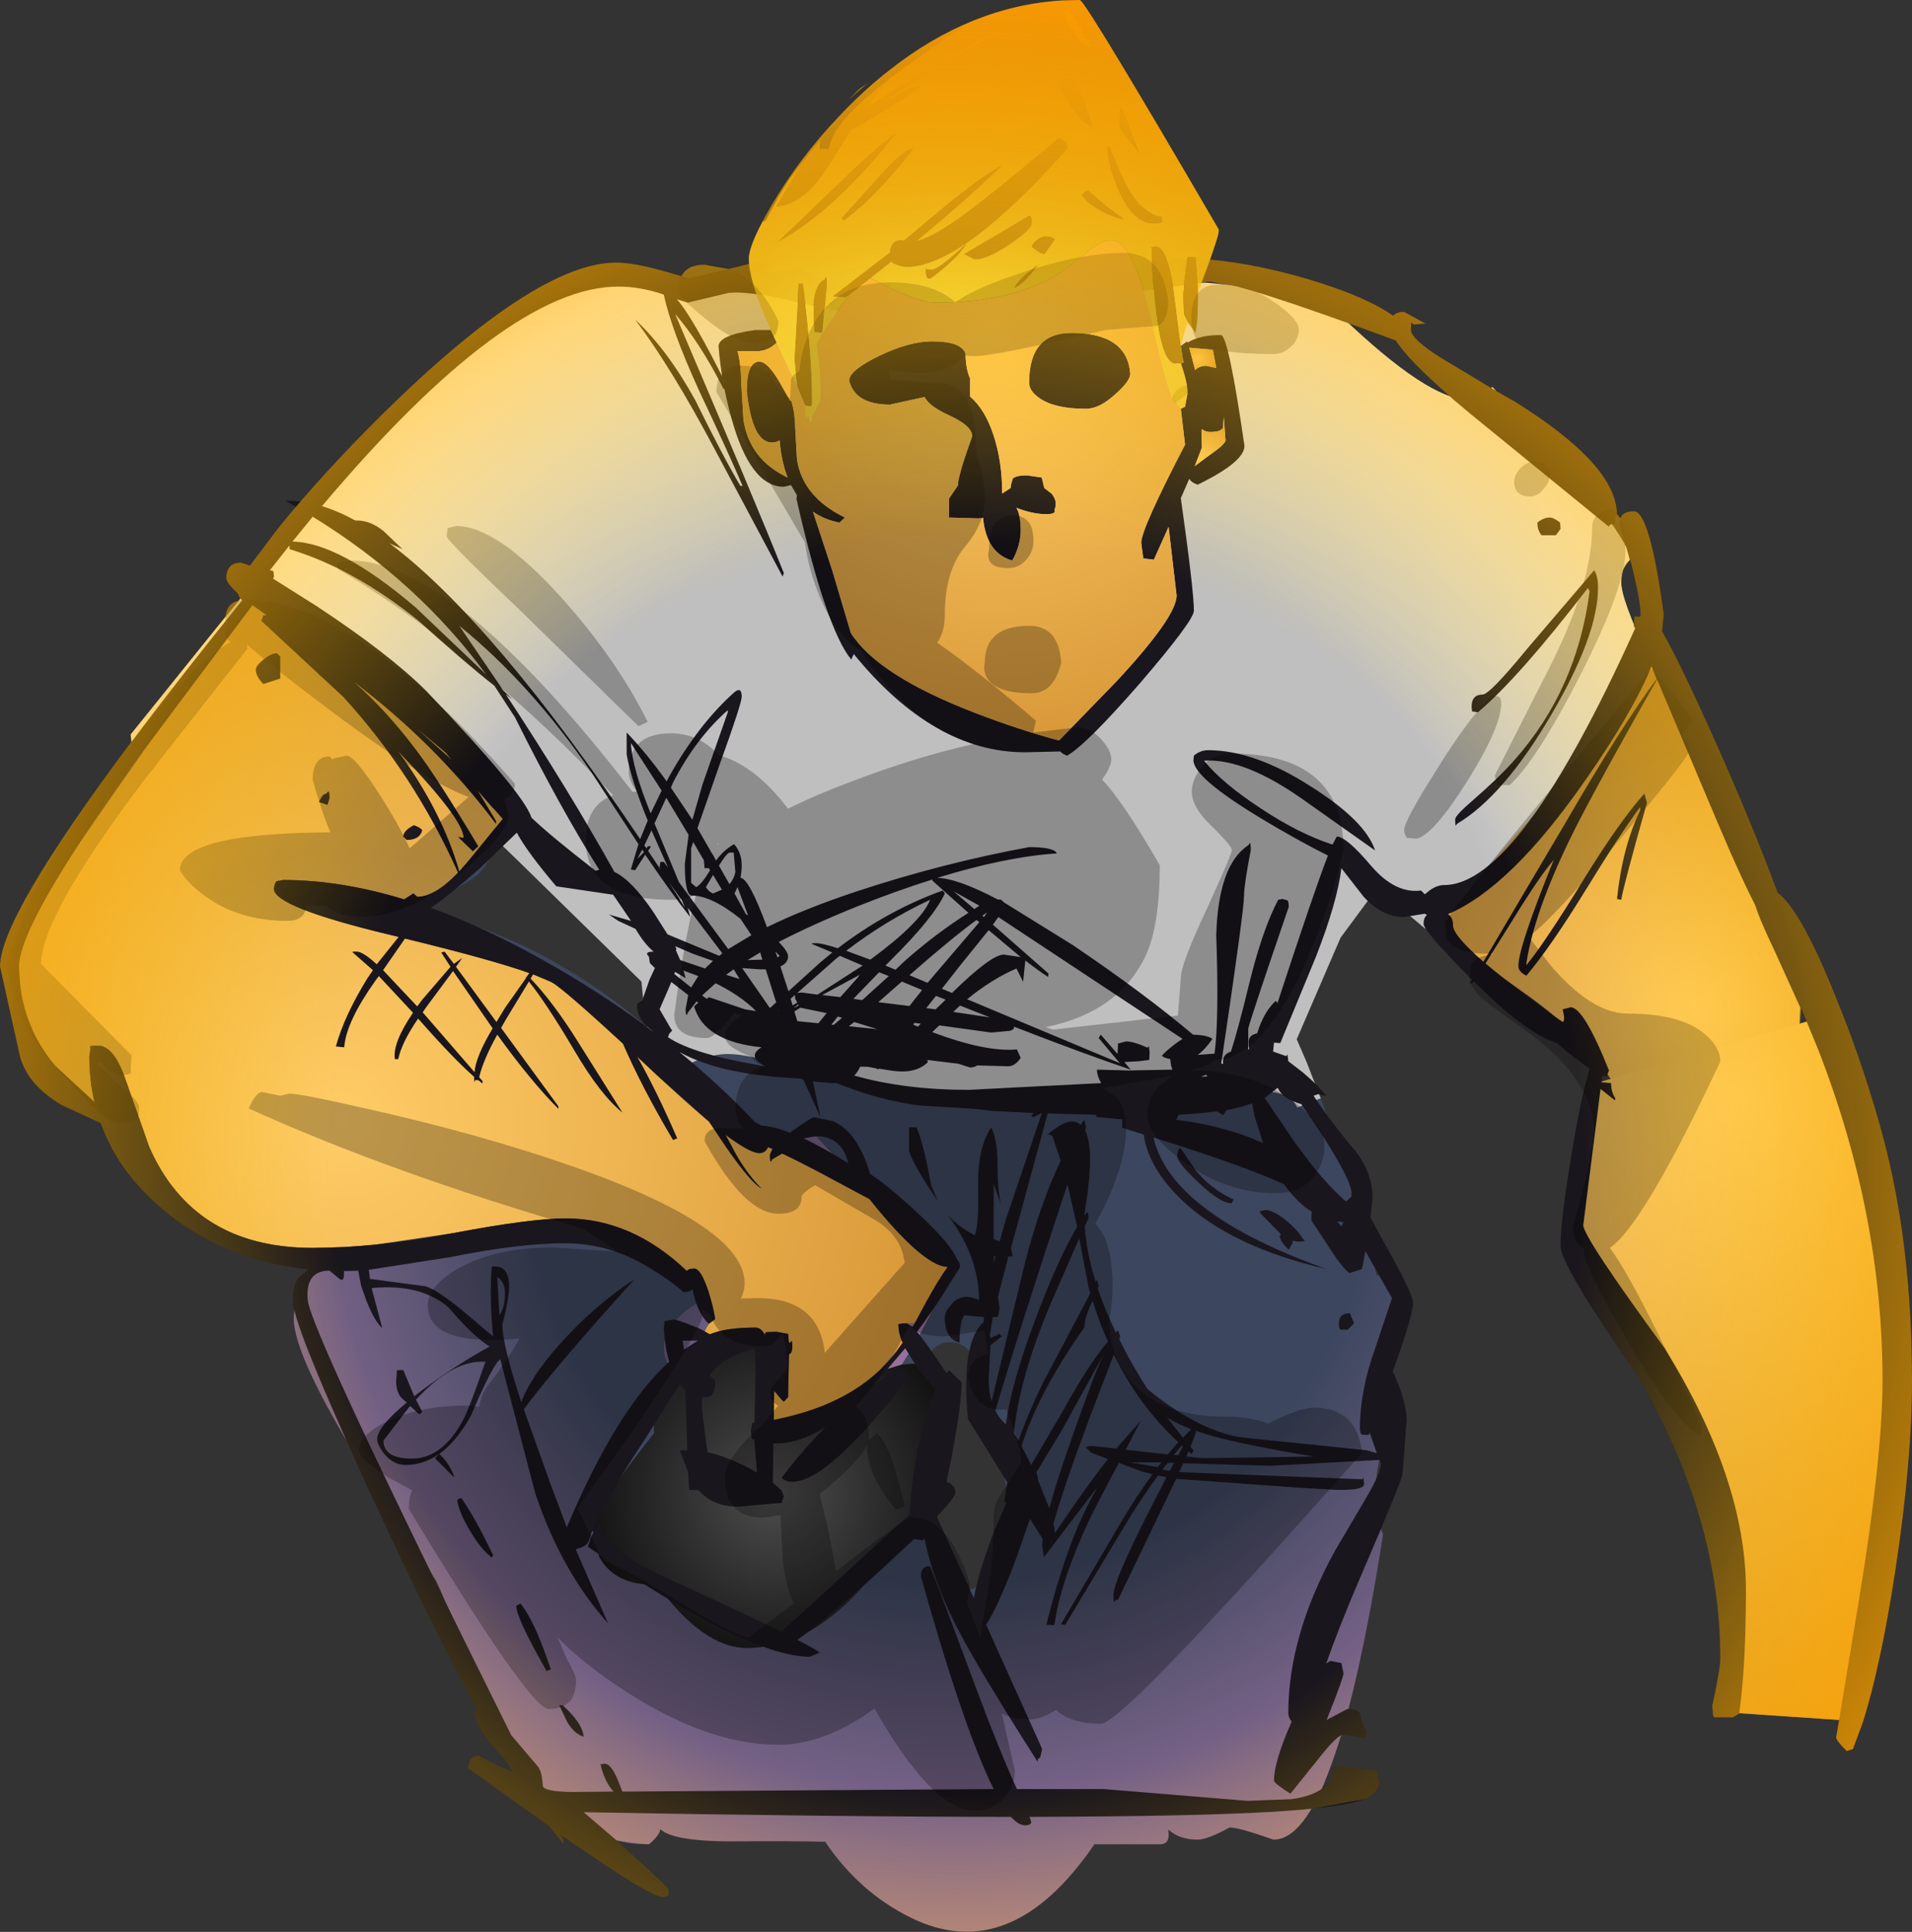 <?xml version="1.0" encoding="UTF-8" standalone="no"?>
<svg xmlns:ffdec="https://www.free-decompiler.com/flash" xmlns:xlink="http://www.w3.org/1999/xlink" ffdec:objectType="shape" height="229.2px" width="226.85px" xmlns="http://www.w3.org/2000/svg">
  <rect width="100%" height="100%" fill="#333333" stroke="none"/>
  <g transform="matrix(1.0, 0.0, 0.0, 1.0, 110.6, 128.5)">
    <path d="M-20.95 30.4 L-21.45 30.35 -20.8 29.6 -20.45 29.85 -20.95 30.4 M-18.8 41.0 L-18.85 41.05 -18.85 41.0 -18.8 41.0" fill="#006699" fill-rule="evenodd" stroke="none"/>
    <path d="M59.2 -17.95 L82.85 -44.8 82.75 -45.5 Q82.75 -46.8 83.5 -48.45 84.15 -49.85 85.05 -50.4 L87.0 -46.45 Q89.6 -41.25 92.5 -36.0 95.8 -26.55 98.0 -21.45 100.6 -15.4 103.2 -13.2 L102.6 -1.25 Q101.85 9.85 91.45 6.9 81.0 3.95 82.4 2.9 79.0 -4.3 71.15 -10.05 63.2 -15.8 59.2 -17.95" fill="url(#gradient0)" fill-rule="evenodd" stroke="none"/>
    <path d="M-89.75 -46.35 Q-86.85 -49.95 -84.2 -52.1 L-93.2 -39.95 -101.15 -28.5 -97.75 -34.6 -94.8 -39.35 Q-92.2 -43.4 -89.75 -46.35 M-78.45 -55.15 L-76.75 -55.35 Q-71.5 -55.35 -61.1 -45.0 L-51.75 -34.55 Q-51.75 -33.65 -52.1 -32.6 -55.55 -36.5 -62.6 -45.1 L-73.7 -52.05 -78.45 -55.15 M-51.85 -30.25 L-51.9 -29.05 Q-52.2 -26.45 -53.75 -24.9 -55.0 -23.7 -58.55 -22.15 L-61.6 -20.65 Q-46.6 -17.6 -33.8 -6.6 L-29.05 -2.2 Q-24.4 2.45 -20.1 8.25 L-20.5 8.3 Q-22.8 8.3 -32.5 -0.8 -43.35 -10.95 -45.1 -11.95 -48.15 -13.7 -64.35 -17.6 -78.1 -20.9 -78.1 -23.05 L-78.0 -23.6 -77.8 -23.95 -77.0 -24.1 Q-70.2 -24.1 -62.65 -21.8 L-61.55 -22.5 -61.1 -22.1 Q-58.45 -22.1 -54.7 -26.75 L-51.85 -30.25 M-89.1 13.5 L-90.6 12.25 Q-93.3 9.85 -94.85 6.95 -96.1 4.75 -96.1 3.6 L-96.05 3.1 -97.5 3.0 Q-103.35 3.0 -105.75 -2.0 -106.85 -4.35 -106.95 -6.8 -105.95 -4.3 -104.05 -2.05 L-99.4 2.25 Q-100.0 -0.35 -100.0 -3.15 L-99.85 -4.2 Q-100.25 -4.45 -99.0 -4.45 -97.15 -4.45 -95.8 -0.7 L-92.9 7.55 Q-91.4 11.0 -89.1 13.5 M-108.3 -12.85 L-108.35 -12.95 -108.3 -13.05 -108.3 -12.85 M1.25 22.65 L1.75 23.25 Q-0.9 29.3 -3.6 33.4 L-6.4 34.25 -4.25 31.85 -3.5 30.8 Q-4.0 29.7 -4.0 28.8 -4.25 28.5 -3.0 28.5 L-2.05 28.45 -0.7 25.95 1.25 22.65 M-27.15 34.5 L-28.0 34.55 Q-32.15 34.55 -31.85 31.0 -31.85 29.7 -30.1 27.8 -28.9 26.5 -27.5 25.95 L-26.75 24.15 -26.6 24.55 Q-25.95 26.55 -25.75 28.0 L-26.5 28.55 -27.0 29.45 -26.4 29.8 Q-24.45 29.0 -21.0 29.0 -20.3 29.0 -19.85 29.85 L-19.75 29.55 -18.5 29.5 -17.1 29.75 -17.0 30.8 -16.85 30.8 -16.7 30.6 Q-16.6 30.55 -16.6 31.35 -16.6 32.0 -16.95 32.15 L-17.0 32.2 -17.0 32.5 -17.1 37.25 -17.6 37.8 -17.85 37.6 -17.35 35.35 Q-17.15 30.85 -20.95 30.4 L-20.45 29.85 -20.8 29.6 -21.45 30.35 -22.0 30.3 Q-23.3 30.3 -27.15 34.5 M-27.4 22.7 L-29.05 22.25 -28.25 22.0 Q-27.85 22.0 -27.4 22.7 M-0.1 21.1 Q-2.9 19.45 -7.45 13.75 L-11.1 11.8 Q-15.15 9.6 -17.8 8.35 L-19.0 9.05 Q-19.2 9.6 -19.25 8.9 -16.7 6.3 -13.75 6.3 L-0.1 21.1 M-29.25 22.15 Q-30.9 21.55 -32.65 20.3 -36.15 17.75 -43.3 17.75 L-57.9 18.5 -66.3 19.2 -56.85 17.8 Q-47.6 16.05 -43.5 16.05 -35.75 16.05 -29.25 22.15 M-16.05 39.3 L-18.8 41.0 -18.85 41.0 -18.45 39.9 -16.05 39.3" fill="url(#gradient1)" fill-rule="evenodd" stroke="none"/>
    <path d="M-29.05 -2.2 L-28.0 -2.65 Q-25.95 -3.45 -24.25 -3.45 -20.65 -3.45 -12.5 -0.25 L-12.0 -0.25 Q-10.05 -0.25 -4.4 1.15 1.25 2.5 5.0 2.5 L23.25 1.55 33.75 2.05 39.25 1.0 Q42.5 1.0 43.3 2.9 L46.1 1.8 50.05 12.8 Q51.75 16.85 52.7 22.8 55.9 23.15 56.25 27.05 56.25 28.1 55.5 29.3 54.75 30.55 53.55 31.0 L53.75 39.05 Q53.75 40.5 52.25 49.55 52.25 50.8 53.5 53.5 47.85 89.75 40.5 89.75 36.35 88.3 35.3 88.3 32.65 89.75 31.5 89.75 29.35 89.75 28.0 88.55 28.3 90.3 27.05 90.3 L19.25 90.3 Q9.3 104.85 -2.55 99.0 -8.65 96.0 -12.7 90.0 -17.05 89.9 -22.7 89.95 -30.7 90.05 -32.25 88.5 -32.35 89.25 -33.6 90.3 -43.95 90.3 -50.8 77.85 -52.85 74.05 -55.4 67.5 -58.05 60.65 -58.85 59.05 L-67.8 45.2 Q-75.75 32.3 -75.75 27.9 -75.75 23.8 -70.5 20.05 L-69.55 19.45 -66.3 19.2 -57.9 18.5 -43.3 17.75 Q-36.15 17.75 -32.65 20.3 -30.9 21.55 -29.25 22.15 L-29.1 22.3 -29.05 22.25 -27.4 22.7 -26.75 24.15 -27.5 25.95 Q-28.9 26.5 -30.1 27.8 -31.85 29.7 -31.85 31.0 -32.15 34.55 -28.0 34.55 L-27.15 34.5 -27.35 34.75 -27.5 34.75 Q-33.0 34.75 -33.0 40.05 L-33.0 41.55 Q-40.35 50.8 -40.35 52.75 L-39.5 56.2 Q-37.7 59.5 -33.0 59.5 L-32.65 59.5 Q-27.15 67.0 -22.0 67.0 -10.6 67.0 -1.35 49.35 L-1.25 52.05 Q-0.4 56.25 1.5 58.1 1.5 60.05 4.5 60.05 5.05 60.05 5.55 59.5 7.7 59.25 8.75 57.35 9.5 56.0 9.5 54.75 9.25 49.65 8.45 46.4 L8.75 42.25 Q4.0 41.85 4.25 36.75 4.25 35.0 4.8 33.85 4.95 30.75 2.0 30.75 0.4 30.75 -0.6 32.55 L-0.7 32.75 Q0.9 33.2 1.6 34.6 0.15 33.3 -2.5 33.3 L-3.6 33.4 Q-0.9 29.3 1.75 23.25 L1.25 22.65 1.85 21.8 Q1.0 21.8 -0.1 21.1 L-13.75 6.3 Q-16.7 6.3 -19.25 8.9 L-19.25 8.5 -18.95 7.8 -19.45 7.6 -19.5 7.65 -20.1 8.25 Q-24.4 2.45 -29.05 -2.2 M-29.05 22.35 L-29.1 22.3 -29.05 22.35" fill="url(#gradient2)" fill-rule="evenodd" stroke="none"/>
    <path d="M-90.55 -47.0 L-89.75 -46.35 Q-92.2 -43.4 -94.8 -39.35 L-95.1 -41.35 -90.55 -47.0" fill="url(#gradient3)" fill-rule="evenodd" stroke="none"/>
    <path d="M-90.55 -47.0 Q-73.45 -68.3 -64.05 -79.0 L-64.0 -79.0 -56.7 -86.7 -55.35 -88.2 Q-53.2 -88.95 -49.1 -92.15 L-46.5 -94.25 Q-39.65 -96.5 -36.0 -97.2 L-35.5 -96.5 Q-33.45 -94.1 -27.5 -94.1 -23.6 -94.1 -17.15 -95.75 L-17.0 -95.75 Q-15.8 -95.05 -13.85 -94.2 -7.75 -91.6 -0.55 -91.6 3.8 -91.6 10.9 -93.35 18.05 -95.1 28.65 -95.1 37.15 -95.1 47.4 -92.05 L48.5 -91.0 Q58.85 -81.1 63.5 -81.1 65.4 -81.1 66.45 -82.6 L70.0 -78.85 79.4 -68.0 Q81.8 -64.95 83.05 -62.25 81.75 -61.5 81.75 -59.4 81.75 -57.35 85.05 -50.4 84.15 -49.85 83.5 -48.45 82.75 -46.8 82.75 -45.5 L82.85 -44.8 59.2 -17.95 58.4 -18.4 52.9 -23.0 52.85 -23.05 52.0 -22.05 48.45 -17.25 43.25 -5.2 44.4 -2.55 46.1 1.8 43.3 2.9 Q42.5 1.0 39.25 1.0 L33.75 2.05 23.25 1.55 5.0 2.5 Q1.25 2.5 -4.4 1.15 -10.05 -0.25 -12.0 -0.25 L-12.5 -0.25 Q-20.65 -3.45 -24.25 -3.45 -25.95 -3.45 -28.0 -2.65 L-29.05 -2.2 -33.8 -6.6 -34.1 -8.05 -34.5 -12.05 -48.85 -26.1 -51.9 -29.05 -51.85 -30.25 -50.95 -31.35 -52.1 -32.6 Q-51.75 -33.65 -51.75 -34.55 L-61.1 -45.0 Q-71.5 -55.35 -76.75 -55.35 L-78.45 -55.15 -80.65 -56.7 -84.2 -52.1 Q-86.85 -49.95 -89.75 -46.35 L-90.55 -47.0 M31.75 -83.0 Q28.3 -83.0 28.3 -80.25 L31.75 -83.0" fill="url(#gradient4)" fill-rule="evenodd" stroke="none"/>
    <path d="M-3.6 33.4 L-2.5 33.3 Q0.15 33.3 1.6 34.6 3.25 36.1 3.05 39.5 L-1.35 49.35 Q-10.6 67.0 -22.0 67.0 -27.15 67.0 -32.65 59.5 L-33.0 59.5 Q-37.7 59.5 -39.5 56.2 L-40.35 52.75 Q-40.35 50.8 -33.0 41.55 L-33.0 40.05 Q-33.0 34.75 -27.5 34.75 L-27.35 34.75 -27.15 34.5 Q-23.3 30.3 -22.0 30.3 L-21.45 30.35 -20.95 30.4 Q-17.15 30.85 -17.35 35.35 L-17.85 37.6 -18.75 36.5 -18.8 39.95 -18.45 39.9 -18.85 41.0 -18.85 41.05 -18.8 41.0 -16.05 39.3 Q-10.2 37.7 -6.4 34.25 L-3.6 33.4" fill="url(#gradient5)" fill-rule="evenodd" stroke="none"/>
    <path d="M-84.2 -52.1 L-80.65 -56.7 -78.45 -55.15 -73.7 -52.05 -62.6 -45.1 Q-55.55 -36.5 -52.1 -32.6 L-50.95 -31.35 -51.85 -30.25 -54.7 -26.75 Q-58.45 -22.1 -61.1 -22.1 L-61.55 -22.5 -62.65 -21.8 Q-70.2 -24.1 -77.0 -24.1 L-77.8 -23.95 -78.0 -23.6 -78.1 -23.05 Q-78.1 -20.9 -64.35 -17.6 -48.15 -13.7 -45.1 -11.95 -43.35 -10.95 -32.5 -0.8 -22.8 8.3 -20.5 8.3 L-20.1 8.25 -19.5 7.65 -19.45 7.6 -18.95 7.8 -19.25 8.5 -19.25 8.9 Q-19.2 9.6 -19.0 9.05 L-17.8 8.35 Q-15.15 9.6 -11.1 11.8 L-7.45 13.75 Q-2.9 19.45 -0.1 21.1 1.0 21.8 1.85 21.8 L1.25 22.65 -0.7 25.95 -2.05 28.45 -3.0 28.5 Q-4.25 28.5 -4.0 28.8 -4.0 29.7 -3.5 30.8 L-4.25 31.85 -6.4 34.25 Q-10.2 37.7 -16.05 39.3 L-18.45 39.9 -18.8 39.95 -18.75 36.5 -17.85 37.6 -17.6 37.8 -17.1 37.25 -17.0 32.5 -17.0 32.2 -16.95 32.15 Q-16.6 32.0 -16.6 31.35 -16.6 30.55 -16.7 30.6 L-16.85 30.8 -17.0 30.8 -17.1 29.75 -18.5 29.5 -19.75 29.55 -19.85 29.85 Q-20.3 29.0 -21.0 29.0 -24.45 29.0 -26.4 29.8 L-27.0 29.45 -26.5 28.55 -25.75 28.0 Q-25.95 26.55 -26.6 24.55 L-26.75 24.15 -27.4 22.7 Q-27.85 22.0 -28.25 22.0 L-29.05 22.25 -29.1 22.3 -29.25 22.15 Q-35.75 16.05 -43.5 16.05 -47.6 16.05 -56.85 17.8 L-66.3 19.2 -69.55 19.45 -73.5 19.55 Q-83.55 19.55 -89.1 13.5 -91.4 11.0 -92.9 7.55 L-95.8 -0.7 Q-97.15 -4.45 -99.0 -4.45 -100.25 -4.45 -99.85 -4.2 L-100.0 -3.15 Q-100.0 -0.35 -99.4 2.25 L-104.05 -2.05 Q-105.95 -4.3 -106.95 -6.8 -108.15 -9.65 -108.3 -12.85 L-108.3 -13.05 -108.35 -13.85 Q-108.35 -17.5 -101.15 -28.5 L-93.2 -39.95 -84.2 -52.1" fill="url(#gradient6)" fill-rule="evenodd" stroke="none"/>
    <path d="M57.05 -90.0 Q56.8 -90.65 56.8 -89.4 56.8 -88.25 60.6 -85.9 62.9 -84.45 69.05 -80.9 81.25 -73.35 81.25 -67.5 81.05 -67.15 81.0 -66.5 L81.0 -66.35 Q80.3 -66.35 80.3 -66.0 L65.95 -77.7 Q57.15 -84.75 55.0 -88.1 36.15 -95.1 33.0 -95.1 L16.6 -92.8 Q2.25 -90.5 -1.0 -90.5 -6.7 -90.5 -14.85 -92.4 -21.75 -94.05 -24.05 -93.75 L-24.15 -93.75 -29.0 -92.6 -30.3 -93.0 Q-28.4 -90.9 -24.25 -82.5 L-24.75 -82.35 Q-27.6 -87.95 -30.5 -91.25 -21.0 -69.05 -17.6 -60.5 L-17.75 -60.1 -25.8 -75.2 Q-30.95 -84.9 -35.25 -90.6 -31.4 -87.0 -28.1 -81.0 -24.7 -74.1 -22.75 -70.85 L-22.5 -70.85 Q-23.95 -74.3 -27.7 -82.25 -30.95 -89.4 -31.85 -93.55 -34.6 -94.5 -37.25 -94.5 -50.45 -94.5 -72.4 -68.45 -70.55 -67.9 -68.45 -66.75 L-68.25 -66.75 Q-66.65 -66.75 -65.1 -65.5 L-62.85 -63.35 -64.4 -64.05 Q-52.15 -54.9 -34.65 -28.95 L-33.75 -31.15 Q-35.75 -36.05 -36.25 -39.0 L-36.25 -41.6 Q-33.9 -39.15 -31.5 -35.8 L-31.25 -36.3 Q-27.75 -42.55 -23.5 -46.35 -22.6 -47.1 -22.6 -45.85 -22.6 -45.05 -25.2 -37.85 L-27.85 -30.25 -26.1 -27.2 -26.05 -27.15 -25.85 -26.8 -25.65 -26.4 Q-24.75 -27.65 -23.5 -28.35 -22.6 -27.3 -22.6 -25.9 -22.6 -25.1 -22.75 -24.35 -21.75 -24.35 -19.6 -18.5 -15.25 -20.65 -8.95 -22.75 1.2 -26.1 11.5 -28.0 14.25 -28.0 14.75 -27.35 L14.75 -27.25 Q8.7 -26.85 0.6 -24.35 3.0 -24.3 7.75 -21.8 L8.2 -21.75 8.5 -21.45 16.65 -16.4 Q25.15 -10.65 30.95 -5.75 32.65 -5.7 33.25 -5.25 32.35 -3.95 31.5 -3.35 L33.5 -3.5 Q34.05 -7.6 33.7 -17.55 33.95 -25.95 37.55 -28.25 37.8 -28.9 37.8 -27.65 37.0 -23.5 37.0 -22.25 37.0 -20.5 34.3 -2.35 L34.5 -2.25 34.5 -2.6 Q34.5 -3.4 35.45 -3.75 36.3 -6.4 37.55 -11.55 39.15 -18.15 41.05 -21.75 L41.55 -21.85 42.1 -21.7 Q42.3 -21.65 42.3 -20.9 38.05 -8.5 37.5 -6.5 L37.5 -4.0 37.6 -4.0 37.55 -4.9 Q37.55 -5.7 38.55 -5.9 L38.6 -6.05 Q39.3 -8.25 40.5 -9.5 40.85 -9.95 40.95 -9.45 45.25 -22.6 46.95 -27.0 43.35 -28.8 38.95 -31.45 31.0 -36.25 31.0 -38.3 L31.05 -38.85 Q31.8 -39.5 32.75 -39.5 38.25 -39.5 45.0 -35.15 51.4 -31.1 52.55 -27.6 L44.35 -33.4 Q37.1 -38.6 32.25 -38.25 34.45 -35.55 39.05 -32.55 43.5 -29.6 47.5 -28.3 L48.0 -29.25 Q49.15 -29.25 52.1 -25.75 54.95 -22.45 58.0 -22.85 L58.45 -22.4 59.0 -22.85 Q59.9 -23.5 60.75 -23.5 69.65 -23.5 83.4 -53.95 L83.25 -54.25 83.3 -55.35 84.0 -55.35 84.05 -55.5 Q84.05 -58.0 81.55 -66.35 81.55 -67.85 83.25 -67.85 85.15 -67.85 86.8 -55.6 L86.6 -53.6 Q88.55 -50.25 92.55 -41.35 98.95 -27.1 102.05 -17.5 101.9 -16.45 101.0 -16.45 99.3 -16.45 93.15 -31.0 L86.0 -47.9 Q79.8 -37.0 76.85 -31.3 71.55 -21.05 70.5 -14.25 L70.5 -14.0 Q72.65 -16.6 77.2 -24.0 81.5 -31.0 84.5 -34.35 L84.8 -33.25 Q82.05 -23.55 81.75 -21.75 L81.25 -21.85 Q81.9 -28.05 84.0 -32.35 L84.0 -32.75 Q81.8 -29.85 77.4 -22.7 73.4 -16.2 70.5 -12.75 69.55 -13.2 69.55 -13.9 69.55 -16.15 73.75 -26.5 72.0 -24.45 68.9 -19.4 L65.65 -14.2 Q69.5 -10.95 77.25 -5.5 76.55 -4.45 75.85 -4.45 71.95 -4.45 64.75 -11.6 L64.25 -12.1 64.05 -11.85 63.75 -11.85 64.05 -12.25 Q58.3 -18.05 58.3 -18.9 58.3 -19.6 58.7 -19.95 L58.45 -20.1 56.0 -19.7 Q53.4 -19.7 51.2 -22.1 L48.55 -25.5 Q48.05 -21.45 45.55 -15.05 L41.3 -4.75 40.55 -4.8 40.45 -3.75 42.0 -3.2 42.15 -3.4 42.25 -2.65 42.25 -2.6 44.0 -1.25 Q46.05 0.5 46.75 1.55 L45.8 1.3 45.25 1.5 Q47.25 4.55 50.25 8.1 52.25 10.75 52.25 13.6 L52.0 15.95 54.0 19.6 Q57.05 25.05 57.05 26.05 57.05 27.55 54.65 34.2 56.3 37.85 56.3 39.95 L55.8 46.35 Q55.8 47.0 50.85 58.5 48.35 64.3 46.75 68.85 L47.25 68.55 48.55 68.8 48.8 70.0 Q48.8 70.55 46.8 75.55 L49.25 74.25 Q50.7 74.25 50.8 74.95 50.95 76.2 51.55 76.8 L51.4 77.7 48.8 77.3 Q48.05 77.3 45.8 80.2 L42.5 84.3 Q40.55 83.05 40.55 82.75 40.55 80.5 42.65 75.75 42.25 75.25 42.25 74.75 42.25 65.6 47.75 55.55 L51.55 49.1 Q53.25 46.2 53.25 45.1 L53.1 44.7 40.2 45.4 29.8 45.1 29.3 46.15 51.05 47.0 51.15 46.8 51.25 47.55 Q51.25 48.35 47.85 48.25 L43.5 48.0 28.95 46.95 22.05 61.3 21.75 61.3 Q21.5 62.0 21.5 60.75 21.5 59.1 25.7 50.85 L27.8 46.75 26.8 46.55 Q24.75 49.3 22.6 52.9 L15.8 64.25 15.25 64.25 22.4 52.1 Q24.3 48.9 26.15 46.4 L24.8 46.05 22.15 45.05 Q19.25 50.5 18.5 52.1 15.2 59.25 14.5 64.3 L13.55 64.25 Q16.05 54.2 19.3 48.5 L19.5 48.05 13.25 56.25 13.05 54.85 13.1 54.05 11.6 51.7 10.0 56.3 Q7.85 62.05 6.4 64.25 L13.05 79.0 12.8 80.05 Q12.5 80.05 12.5 80.5 6.15 70.55 3.45 65.55 1.75 62.4 0.7 59.55 -0.4 56.65 -0.9 54.05 L-1.1 54.25 -2.15 54.1 -5.7 57.4 Q-12.35 63.5 -16.0 66.05 -14.05 67.05 -13.35 67.55 L-14.5 68.05 Q-22.0 68.05 -40.85 55.0 L-40.45 53.75 -39.35 51.8 Q-40.75 54.55 -30.25 59.3 -22.2 62.95 -17.9 65.1 L-2.65 51.15 Q-2.5 47.45 -1.7 43.45 -0.85 39.0 0.4 36.4 L-1.55 34.1 -3.2 31.45 -6.9 35.8 -4.0 33.8 Q-2.85 34.25 -2.85 35.0 -12.35 47.3 -16.6 47.3 -17.45 47.3 -17.85 46.8 -15.4 43.55 -12.65 40.8 -15.75 42.75 -18.5 42.75 L-18.85 42.75 -18.9 47.4 -17.9 48.3 -17.6 49.0 -17.85 49.8 -23.0 50.25 Q-26.05 50.25 -27.7 48.3 L-28.85 48.25 -28.95 46.2 -29.85 43.8 Q-30.25 43.55 -29.05 43.55 L-29.3 36.4 -29.95 35.7 -34.15 42.35 Q-39.2 49.95 -40.55 53.75 L-40.75 54.3 Q-40.9 54.95 -42.3 55.3 L-38.45 64.1 Q-44.0 57.9 -47.1 48.65 L-51.25 32.75 Q-52.15 33.4 -54.75 39.5 -56.45 42.55 -58.5 44.0 -57.5 44.8 -56.75 46.55 L-56.75 46.75 -59.0 44.5 -58.5 44.0 Q-60.35 45.3 -62.5 45.3 -63.9 45.3 -65.0 44.0 -65.85 42.9 -65.85 42.25 -65.85 40.8 -62.35 37.9 L-63.05 37.25 Q-63.6 36.55 -63.6 35.35 L-63.5 34.05 -62.75 34.05 -61.45 37.15 -60.8 36.65 Q-56.7 33.55 -52.5 31.25 -54.4 30.1 -57.4 26.6 -60.65 23.8 -66.35 24.3 L-66.5 24.35 -65.25 29.05 Q-66.15 28.3 -67.15 25.75 L-67.75 24.05 -68.1 22.25 -69.5 22.3 -69.8 22.3 Q-69.7 23.7 -70.35 23.2 L-71.5 22.25 -71.6 22.25 Q-74.35 22.3 -74.1 25.6 -74.1 28.8 -49.95 77.35 L-46.85 81.0 Q-46.3 81.55 -46.2 83.35 -46.15 84.05 -42.7 84.1 L-37.8 84.05 Q-38.9 82.85 -39.35 80.8 L-38.85 80.75 Q-38.15 80.75 -37.4 82.45 L-36.75 84.05 7.3 83.75 Q3.8 76.8 -1.35 58.5 -1.35 57.3 -0.25 57.3 L0.6 59.45 5.35 72.15 Q7.9 79.0 10.05 83.75 L20.35 83.75 37.4 85.15 42.65 84.95 Q47.5 84.25 47.5 81.25 L48.5 81.0 52.75 81.55 Q52.75 82.0 53.05 82.85 53.05 84.25 51.25 84.95 48.55 85.95 40.4 86.45 31.05 87.0 11.55 87.05 L11.75 87.65 Q11.75 88.05 11.0 88.05 10.25 88.05 9.35 87.05 -10.85 87.05 -41.35 86.5 -33.45 93.2 -31.35 95.5 L-31.25 96.15 Q-31.25 96.55 -32.0 96.55 -33.5 96.55 -44.05 89.2 L-43.75 89.75 -43.75 90.3 -45.4 88.2 -55.1 81.25 -54.85 80.4 Q-54.6 79.8 -53.75 79.8 -51.35 81.1 -49.8 81.7 L-50.65 80.3 Q-54.2 76.65 -54.35 74.55 L-54.0 74.35 Q-58.55 66.0 -64.1 54.15 -75.85 29.05 -75.85 25.85 -75.85 23.85 -75.15 23.05 L-74.0 22.1 Q-84.3 21.0 -91.5 14.8 -96.65 10.4 -98.65 4.75 L-103.3 2.6 Q-107.4 0.15 -108.25 -3.25 L-110.6 -13.85 Q-110.6 -21.7 -81.85 -57.3 -82.35 -57.6 -82.45 -58.15 -83.75 -59.35 -83.75 -59.9 -83.75 -61.75 -82.0 -61.75 L-80.95 -61.4 -77.55 -65.9 -75.45 -68.35 -76.75 -69.1 -76.25 -69.1 -74.9 -69.0 Q-70.6 -74.05 -65.5 -79.1 -47.05 -97.35 -37.5 -97.35 -35.5 -97.35 -32.05 -96.4 L-28.75 -95.5 -20.5 -97.5 -19.75 -97.35 Q-19.5 -97.3 -19.5 -96.5 L-19.65 -96.0 -14.85 -97.1 Q-14.85 -96.75 -15.35 -96.35 -13.75 -95.5 -11.4 -94.85 -8.55 -94.05 -4.95 -93.75 L-0.6 -93.6 Q10.8 -93.6 19.3 -95.75 L29.25 -97.85 Q37.0 -97.85 46.0 -94.95 51.75 -93.1 54.7 -91.05 55.1 -91.5 56.0 -91.5 L58.55 -90.1 57.05 -90.0 M74.0 -65.0 L72.3 -65.0 Q71.8 -65.6 71.8 -66.5 72.55 -67.1 73.25 -67.1 73.75 -67.1 74.5 -66.5 L74.55 -65.75 74.0 -65.0 M79.0 -58.8 Q79.0 -53.15 73.45 -43.7 67.8 -34.05 62.25 -30.75 L62.15 -30.55 Q62.05 -30.5 62.05 -31.3 62.05 -31.75 64.2 -33.6 67.25 -36.25 69.1 -38.35 76.5 -46.7 78.0 -58.35 L77.8 -58.75 Q69.6 -48.1 64.75 -44.0 L64.05 -44.1 64.0 -44.65 Q64.0 -46.1 65.3 -46.1 66.15 -46.1 70.65 -51.6 L78.55 -60.85 Q79.0 -60.1 79.0 -58.8 M13.75 -12.6 Q12.65 -13.3 11.05 -14.55 L10.8 -12.1 10.8 -12.0 10.0 -13.6 Q7.0 -12.3 4.15 -9.95 L22.3 -2.35 22.2 -2.45 22.1 -2.55 19.75 -5.35 20.0 -5.75 22.0 -3.45 22.0 -3.6 22.05 -4.7 23.0 -4.95 Q23.9 -4.95 25.55 -4.2 L25.7 -4.4 25.8 -3.65 25.75 -2.75 24.55 -2.6 22.8 -2.5 23.55 -1.6 Q18.2 -3.4 9.7 -6.7 L9.7 -6.5 Q9.55 -6.3 9.2 -6.2 L7.0 -6.0 0.85 -6.85 0.0 -6.05 Q6.4 -3.65 10.05 -4.0 L10.5 -3.0 Q9.85 -2.0 9.0 -2.0 L5.35 -2.1 Q4.95 -1.85 4.5 -1.85 L3.1 -2.3 -0.6 -2.75 -0.5 -2.5 Q-1.9 -1.1 -4.6 -1.45 L-6.25 -1.7 -6.5 -1.65 -6.65 -1.75 -7.7 -1.95 -8.55 -1.95 Q-8.8 -1.35 -9.25 -0.9 -3.3 0.8 4.35 0.8 L9.15 0.55 20.05 0.0 Q19.55 -0.85 19.55 -1.6 L23.3 -1.5 28.5 -1.6 Q28.3 -2.05 28.25 -2.85 27.45 -3.0 27.25 -3.25 27.75 -3.85 29.1 -4.85 L29.7 -5.25 7.85 -19.7 7.2 -18.8 13.8 -13.0 13.75 -12.6 M6.25 -19.85 L6.5 -20.25 5.95 -19.85 6.15 -19.7 6.25 -19.85 M5.25 -19.35 Q2.25 -17.15 -2.7 -12.8 L-0.55 -11.9 5.6 -19.1 5.25 -19.35 M5.0 -20.65 L5.6 -21.05 2.55 -22.75 5.0 -20.65 M0.0 -24.15 Q-4.15 -22.85 -8.8 -21.0 -14.15 -18.85 -18.2 -16.75 -17.1 -15.6 -17.1 -15.05 -17.1 -14.25 -18.0 -13.85 L-17.95 -13.65 -17.05 -10.9 -13.3 -14.3 -11.85 -15.5 -14.25 -16.5 -14.25 -16.6 -13.75 -16.6 Q-13.05 -16.6 -11.2 -16.0 -5.3 -20.5 1.25 -22.85 L1.5 -22.5 Q0.2 -19.65 -4.9 -14.6 L-5.55 -13.95 -4.35 -13.45 -3.25 -14.5 Q0.5 -17.8 4.3 -20.2 L0.05 -24.0 0.0 -24.15 M3.35 -14.0 L1.15 -11.2 2.35 -10.7 Q7.0 -15.25 8.5 -15.25 L10.5 -14.95 6.7 -18.15 3.35 -14.0 M2.5 -8.45 L6.85 -7.8 3.3 -9.2 2.5 -8.45 M0.45 -10.35 L-0.7 -8.9 0.4 -8.75 1.6 -9.9 0.45 -10.35 M32.65 -0.8 L32.5 -1.0 31.9 -0.75 32.65 -0.8 M65.4 -14.4 L75.0 -30.65 Q81.75 -42.3 85.95 -47.95 L85.35 -49.45 Q83.1 -43.95 77.5 -35.95 68.65 -23.2 61.2 -20.05 61.8 -19.65 61.8 -18.7 61.8 -17.55 65.4 -14.4 M41.0 0.55 L39.45 1.75 43.0 7.0 Q46.5 11.85 49.1 14.05 L49.75 13.45 49.75 13.05 Q49.75 11.4 45.45 4.9 L43.8 2.5 Q41.55 1.85 41.0 0.55 M48.8 16.5 L48.05 16.4 48.55 17.0 48.8 16.5 M45.0 15.55 L45.05 15.3 45.1 15.3 Q43.25 14.15 41.75 12.0 36.85 9.75 26.25 6.45 28.3 15.45 46.75 22.05 35.55 19.45 29.7 13.95 25.65 10.1 25.1 6.1 L22.55 5.3 22.55 4.3 19.75 4.05 Q19.5 4.1 19.4 3.75 L13.7 3.6 10.45 15.55 9.35 19.55 9.55 20.55 9.05 20.55 7.8 25.35 8.0 26.75 7.8 27.75 7.2 27.75 6.85 29.8 6.9 30.25 8.0 29.75 8.25 30.05 6.9 31.1 6.75 34.3 Q6.6 36.25 7.05 37.75 L10.95 21.55 Q12.8 14.3 15.25 9.2 L14.25 6.25 13.75 6.05 Q15.55 4.55 16.55 4.55 17.15 4.55 17.65 4.95 L18.05 4.3 18.25 5.25 18.15 5.6 Q19.35 8.0 18.05 15.6 L18.05 15.7 18.3 15.4 Q18.55 15.2 18.55 16.0 L18.1 17.0 Q18.3 20.05 19.4 23.6 L19.55 23.3 19.75 24.1 19.65 24.4 Q20.5 26.9 21.8 29.6 L22.05 29.3 22.3 30.05 22.2 30.4 Q23.7 33.45 25.55 36.3 31.25 41.0 36.4 42.0 L51.5 43.55 52.75 43.9 51.9 41.45 51.8 41.75 51.0 41.7 Q50.75 41.65 50.75 40.85 50.75 36.45 52.65 31.2 L54.55 25.5 51.8 20.65 51.4 19.9 51.0 22.05 49.5 22.55 Q48.55 21.75 47.4 19.95 L45.0 16.3 45.0 15.55 M41.4 17.95 L39.0 15.5 38.85 15.2 39.55 15.05 Q40.4 15.05 41.95 16.25 43.4 17.45 44.0 18.5 44.6 18.8 43.35 18.8 L42.75 18.7 42.75 19.0 42.3 19.75 Q41.15 18.65 41.25 18.05 L41.4 17.95 M50.05 28.5 L49.3 29.25 48.5 29.25 Q48.25 29.25 48.25 28.5 48.25 27.3 49.55 27.3 L50.05 28.5 M37.95 2.4 Q36.6 2.9 34.95 3.2 L34.5 3.8 33.8 3.35 31.5 3.6 29.25 3.75 28.95 4.35 Q33.55 4.9 37.7 6.45 L39.25 7.1 38.25 3.9 37.95 2.4 M29.25 7.8 L29.5 7.75 31.2 10.25 Q33.0 12.55 35.75 13.8 L35.55 14.25 Q34.25 14.3 31.6 11.8 29.05 9.4 29.05 8.6 L29.25 7.8 M11.75 3.8 L12.1 3.55 7.15 3.3 5.0 3.05 -1.55 2.65 Q-5.5 2.1 -8.95 0.9 L-10.3 0.4 -11.35 0.0 -12.0 0.0 -14.15 -0.2 -13.25 4.05 -15.3 -0.45 -15.7 -0.55 Q-25.1 -0.95 -30.0 -3.7 -25.1 0.3 -21.05 4.6 L-20.25 5.05 Q-18.85 5.1 -16.85 5.9 L-16.7 5.75 Q-14.35 4.05 -14.0 4.05 L-11.8 4.5 Q-8.85 5.75 -7.35 10.8 -5.6 11.9 -2.6 14.6 L-1.15 15.95 Q2.3 19.25 2.95 20.9 3.3 21.25 3.3 21.85 L0.65 26.05 -0.95 28.35 -1.8 29.5 Q-1.0 30.45 0.3 32.35 L1.7 34.4 2.0 34.05 3.5 35.5 Q3.5 37.9 2.35 44.1 L1.7 47.3 Q2.75 47.65 2.75 48.6 2.75 49.1 0.55 51.45 L4.95 61.1 Q5.45 58.1 7.3 53.3 L8.8 49.8 8.55 49.75 8.9 47.35 4.25 39.85 Q4.0 37.45 4.05 35.5 4.1 30.15 6.1 28.35 L6.15 27.75 3.8 27.55 Q3.25 28.4 3.25 30.55 L3.25 30.8 Q1.6 30.35 1.5 28.1 L1.5 27.85 Q1.5 27.3 1.8 26.85 L2.6 25.9 Q3.9 24.9 5.55 25.75 5.55 20.85 2.25 16.2 L1.8 15.6 Q3.1 17.05 5.05 18.05 5.55 16.85 5.45 12.05 5.4 7.65 7.0 5.25 7.75 6.65 7.75 9.65 7.75 12.55 8.15 14.3 L7.3 12.0 7.3 18.5 8.0 18.8 8.7 16.3 13.0 3.6 12.9 3.6 12.0 4.05 11.75 3.8 M7.3 20.55 L7.35 21.3 7.5 20.55 7.3 20.55 M17.45 18.4 L14.0 26.3 Q10.3 35.1 9.7 41.55 L10.25 42.4 Q11.35 39.25 13.15 35.55 L18.75 24.95 18.55 24.2 17.45 18.4 M16.05 12.0 Q10.4 29.05 7.5 38.85 7.95 39.8 8.75 40.5 9.3 35.95 12.1 28.4 14.9 20.9 17.2 17.05 L16.05 12.0 M18.9 26.1 Q18.05 27.95 18.05 29.0 12.6 36.7 10.6 43.05 L11.75 45.3 15.65 38.65 Q18.5 33.45 20.85 30.65 19.8 28.35 19.05 25.85 L18.9 26.1 M19.0 43.05 L21.85 43.35 24.75 40.05 22.95 43.5 27.95 44.05 29.2 42.6 Q24.5 38.25 21.55 32.2 L18.7 39.65 Q15.7 47.6 14.4 52.2 L14.55 53.25 14.55 53.4 Q18.15 48.05 20.85 44.6 L18.8 43.8 18.55 43.5 18.3 43.3 Q18.2 43.05 19.0 43.05 M12.55 46.8 L12.55 47.1 13.9 50.45 Q14.75 47.25 16.5 42.3 19.25 34.45 20.3 32.25 L15.4 41.15 12.35 46.2 12.55 46.8 M29.75 42.05 L30.75 41.05 Q29.0 40.4 27.85 39.65 L29.75 42.05 M29.6 43.0 L28.65 44.1 29.2 44.15 29.75 43.1 29.6 43.0 M30.25 42.25 L30.1 42.45 30.1 42.5 30.25 42.25 M27.2 45.0 L23.5 45.0 26.75 45.55 27.2 45.0 M28.7 45.05 L27.95 45.05 27.3 45.85 28.2 46.0 28.7 45.05 M30.65 43.15 L31.0 43.55 30.8 44.0 30.4 43.7 30.15 44.3 32.1 44.5 45.25 44.3 Q37.15 42.95 33.2 41.85 L31.25 41.25 31.3 41.4 30.65 43.15 M-104.05 -2.05 L-99.4 2.25 Q-100.0 -0.35 -100.0 -3.15 L-99.85 -4.2 Q-100.25 -4.45 -99.0 -4.45 -97.15 -4.45 -95.8 -0.7 L-92.9 7.55 Q-87.65 19.55 -73.5 19.55 -66.15 19.55 -56.85 17.8 -47.6 16.05 -43.5 16.05 -35.6 16.05 -29.05 22.35 L-29.1 22.3 Q-29.0 22.0 -28.25 22.0 -27.45 22.0 -26.6 24.55 -25.95 26.55 -25.75 28.0 L-26.5 28.55 Q-27.5 27.7 -28.15 25.65 L-28.45 24.45 Q-28.8 24.8 -29.5 24.8 -31.15 23.35 -33.55 21.9 -38.3 19.0 -43.55 19.0 -49.0 19.0 -57.2 20.65 L-66.85 22.15 -66.7 23.25 -66.5 23.25 -60.5 24.05 Q-59.35 24.05 -55.95 26.8 L-52.1 30.05 Q-52.55 25.35 -52.25 21.75 L-51.85 21.75 Q-49.9 21.75 -50.25 25.0 -50.45 26.65 -51.0 28.65 -51.0 31.0 -48.75 37.85 -47.7 34.95 -44.35 31.15 -40.15 26.4 -35.35 23.3 -45.05 34.05 -48.45 38.7 L-45.25 47.65 -43.35 52.7 Q-37.45 38.7 -31.2 33.05 -31.7 31.4 -31.85 29.15 L-31.75 28.25 -30.75 28.05 Q-30.25 28.05 -28.4 28.8 -27.55 29.1 -27.0 29.45 L-26.4 29.8 Q-24.45 29.0 -21.0 29.0 -20.3 29.0 -19.85 29.85 L-19.75 29.55 -18.5 29.5 -17.1 29.75 -17.0 30.8 -16.85 30.8 -16.7 30.6 Q-16.6 30.55 -16.6 31.35 -16.6 32.0 -16.95 32.15 L-17.0 32.2 -17.0 32.5 -17.1 37.25 -17.6 37.8 -18.75 36.5 -18.8 39.95 Q-9.0 38.1 -4.25 31.85 L-3.5 30.8 Q-4.0 29.7 -4.0 28.8 -4.25 28.5 -3.0 28.5 L-2.35 28.9 -2.05 28.45 -0.7 25.95 Q0.7 23.35 1.85 21.8 -1.0 21.8 -7.45 13.75 L-11.1 11.8 Q-15.15 9.6 -17.8 8.35 L-19.0 9.05 Q-19.25 9.75 -19.25 8.5 L-18.95 7.8 -19.45 7.6 -19.5 7.65 Q-19.8 8.3 -20.5 8.3 -21.6 8.3 -24.5 6.15 L-23.85 7.35 Q-22.3 10.45 -20.25 12.5 -21.45 11.9 -24.35 7.75 L-26.5 4.55 -32.5 -0.8 -35.0 -3.15 Q-32.75 0.8 -30.25 6.55 L-30.75 6.75 Q-34.45 0.5 -36.7 -4.7 -43.7 -11.15 -45.1 -11.95 L-47.35 -12.9 -47.65 -12.4 Q-44.95 -9.6 -41.9 -4.7 L-36.75 3.5 Q-39.4 1.35 -42.5 -3.95 -45.85 -9.6 -47.85 -12.05 L-50.55 -7.6 -51.15 -6.55 -44.35 2.75 -44.35 3.05 Q-47.55 -0.15 -51.6 -5.75 -53.25 -2.8 -53.75 -0.7 L-53.35 -0.25 -53.35 0.05 -53.85 -0.35 -54.25 -0.35 Q-54.35 0.25 -54.35 -0.75 -56.8 -2.9 -60.85 -7.5 L-61.0 -7.65 Q-62.95 -4.8 -63.35 -2.85 L-63.75 -2.85 Q-64.05 -4.75 -61.6 -8.35 L-65.65 -12.7 -66.1 -12.1 Q-69.5 -7.3 -69.75 -4.35 L-69.75 -4.25 -70.75 -4.35 Q-69.75 -8.0 -67.0 -12.45 L-66.35 -13.4 -68.75 -15.5 -68.75 -15.6 -68.25 -15.6 Q-67.55 -15.6 -65.9 -14.1 L-63.3 -17.35 -64.35 -17.6 Q-78.1 -20.9 -78.1 -23.05 L-78.0 -23.6 -77.8 -23.95 -77.0 -24.1 Q-70.2 -24.1 -62.65 -21.8 L-61.55 -22.5 -61.1 -22.1 Q-59.0 -22.1 -56.25 -24.95 -61.45 -36.6 -69.85 -45.8 L-79.6 -54.85 -79.35 -55.5 -78.95 -55.5 -80.65 -56.7 -93.2 -39.95 Q-108.35 -19.15 -108.35 -13.85 -108.35 -7.15 -104.05 -2.05 M-4.85 -94.35 Q-6.35 -94.35 -7.25 -95.5 L-7.25 -95.6 -6.85 -95.6 Q-6.05 -95.6 -4.85 -94.75 L-4.85 -94.35 M-75.9 -64.25 Q-70.35 -64.15 -61.3 -56.45 L-52.9 -48.45 Q-61.05 -59.55 -73.5 -67.2 L-75.9 -64.25 M-76.25 -63.8 L-78.5 -60.95 -78.6 -60.85 -78.3 -60.8 Q-78.1 -60.8 -78.1 -60.05 L-78.2 -59.85 -73.05 -56.6 Q-64.4 -50.9 -60.0 -46.5 -48.4 -34.35 -47.55 -31.5 -45.25 -29.3 -39.95 -25.2 L-39.5 -25.3 Q-44.15 -32.65 -49.5 -43.4 L-51.95 -47.15 Q-55.4 -49.85 -61.0 -54.9 -68.65 -61.05 -76.25 -63.35 L-76.25 -63.8 M-77.35 -50.6 L-77.35 -48.0 -79.35 -47.35 Q-80.25 -48.25 -80.25 -49.05 -80.25 -49.5 -79.35 -50.25 -78.4 -51.0 -77.75 -51.0 L-77.35 -50.6 M-50.6 -46.15 Q-43.05 -34.65 -37.7 -25.05 -35.65 -24.1 -33.05 -20.25 L-31.4 -17.65 -29.0 -16.65 -25.25 -15.1 -24.9 -15.4 -28.65 -20.35 -29.0 -20.8 -28.75 -19.85 -28.75 -19.75 Q-31.0 -22.6 -34.05 -27.1 L-35.25 -25.25 -35.75 -25.35 -34.85 -28.35 -40.45 -36.9 Q-47.65 -47.4 -56.1 -54.25 L-50.9 -46.6 -49.75 -45.5 -50.6 -46.15 M-57.65 -39.15 L-60.6 -41.6 -61.25 -42.15 -57.05 -38.4 -57.65 -39.15 M-51.75 -31.1 L-51.75 -30.75 Q-58.8 -40.15 -68.6 -47.6 -64.6 -44.05 -61.1 -39.35 -58.65 -36.1 -53.85 -28.1 L-54.5 -27.5 -56.25 -29.2 -55.6 -29.1 Q-55.6 -31.3 -63.35 -39.35 -58.15 -32.25 -56.1 -25.1 L-54.7 -26.75 -50.95 -31.35 -53.95 -34.75 -51.75 -31.1 M-49.3 -29.7 L-53.7 -25.45 Q-57.45 -22.15 -59.5 -20.8 -52.2 -18.15 -44.25 -13.5 -38.25 -10.0 -33.1 -6.1 L-33.2 -6.2 Q-35.15 -7.6 -35.0 -9.45 L-34.4 -9.8 -33.55 -12.25 -32.9 -13.65 -33.5 -14.25 -33.6 -15.0 Q-34.25 -15.6 -33.05 -15.6 -34.1 -16.45 -35.2 -18.3 L-37.25 -19.25 -38.35 -20.0 -35.75 -19.25 -35.8 -19.35 -37.85 -22.35 -44.6 -23.35 Q-48.0 -27.35 -49.25 -29.65 L-49.3 -29.7 M-72.75 -33.35 Q-72.35 -34.35 -71.85 -34.35 -71.5 -35.05 -71.5 -33.8 L-71.75 -33.0 -72.75 -33.35 M-62.75 -29.25 Q-62.75 -29.95 -61.5 -30.6 -60.75 -30.35 -60.5 -30.0 -60.8 -28.85 -62.35 -28.85 L-62.75 -29.25 M-65.15 -13.4 L-61.1 -9.1 -60.5 -9.9 -57.15 -13.8 -58.25 -15.5 -57.85 -15.6 -56.75 -14.15 -55.75 -14.85 -56.5 -13.8 -51.7 -7.25 -50.7 -8.9 -48.2 -12.45 -48.25 -12.5 -48.2 -12.5 -47.8 -13.05 Q-52.25 -14.65 -62.55 -17.15 L-65.15 -13.4 M-60.45 -8.4 L-54.3 -1.3 Q-54.15 -3.15 -52.15 -6.5 L-56.85 -13.3 -60.0 -9.05 -60.45 -8.4 M-24.25 -44.25 Q-28.05 -40.9 -30.75 -35.65 L-31.0 -35.05 -28.45 -31.25 -27.25 -35.45 -24.25 -44.0 -24.25 -44.25 M-32.1 -34.7 L-35.75 -40.35 Q-35.6 -37.4 -33.4 -32.0 L-32.1 -34.7 M-34.15 -28.2 L-33.9 -27.85 -33.75 -28.1 -33.35 -28.1 -33.7 -27.55 -32.2 -25.3 -32.35 -25.6 -32.25 -26.25 -31.85 -26.25 -31.35 -25.6 -33.2 -29.75 -33.3 -30.0 -34.15 -28.2 M-35.0 -26.6 L-34.2 -27.4 -34.4 -27.7 -35.0 -26.6 M-32.6 -30.0 L-30.05 -23.85 -24.2 -15.9 -21.45 -17.55 -22.75 -19.5 Q-26.2 -22.25 -28.5 -22.25 -29.35 -22.25 -29.35 -26.0 L-28.9 -29.45 -31.55 -33.85 -32.95 -30.8 -32.6 -30.0 M-28.6 -27.85 L-28.6 -23.75 -28.0 -23.25 Q-27.35 -23.6 -26.35 -25.25 L-26.5 -25.5 -27.0 -25.5 -27.1 -26.45 -28.35 -28.6 -28.6 -27.85 M-23.55 -27.35 L-24.0 -27.35 Q-24.35 -27.35 -25.3 -25.8 L-24.05 -23.6 Q-23.5 -24.25 -23.35 -25.05 L-23.55 -27.35 M-23.45 -22.5 L-22.1 -20.05 -21.85 -19.9 -23.1 -23.25 -23.45 -22.5 M-29.7 -21.7 L-31.25 -23.85 -29.35 -20.85 -29.7 -21.7 M-26.85 -23.25 Q-26.5 -22.7 -26.0 -22.5 L-24.95 -22.95 -26.0 -24.7 -26.85 -23.25 M-29.5 -13.35 L-29.25 -12.45 -30.5 -13.2 -30.6 -12.95 -28.6 -11.35 -27.75 -12.7 -29.5 -13.35 M-28.4 -15.35 L-30.5 -16.25 -30.35 -15.95 -30.4 -15.75 -29.9 -14.6 -26.95 -13.6 -26.0 -14.5 -28.4 -15.35 M-21.9 -14.6 L-20.15 -14.65 -20.4 -15.5 -21.9 -14.6 M-22.55 -13.65 L-19.25 -8.9 -18.5 -9.6 -18.55 -9.7 -19.75 -13.5 -20.5 -13.5 -22.55 -13.65 M-24.45 -12.85 L-22.85 -12.35 -23.55 -13.5 -24.45 -12.85 M-31.35 -11.05 L-32.35 -8.75 -32.25 -8.6 -31.0 -6.45 -30.85 -6.25 -31.1 -5.95 -31.15 -5.95 -31.35 -5.45 Q-28.35 -3.4 -19.8 -2.0 -22.05 -3.15 -20.25 -4.25 -27.05 -4.95 -28.25 -9.1 L-27.75 -9.55 -27.95 -9.7 -29.0 -8.35 -29.1 -8.1 Q-29.25 -8.0 -29.25 -8.8 L-28.95 -10.45 -30.95 -12.0 -31.35 -11.05 M-20.9 -8.55 Q-22.75 -10.4 -25.7 -11.85 L-27.3 -10.4 -26.75 -10.0 -26.55 -10.15 -26.5 -10.2 -22.2 -8.75 -20.9 -8.55 M-7.2 -14.75 Q-1.25 -19.15 -0.25 -21.75 -5.5 -19.3 -10.2 -15.7 L-7.35 -14.65 -7.2 -14.75 M-6.3 -13.15 L-9.35 -10.0 -8.3 -9.85 -5.15 -12.7 -6.3 -13.15 M-8.6 -12.85 L-13.05 -10.45 -10.9 -10.2 -8.85 -12.5 -8.6 -12.85 M-18.1 -15.1 L-18.6 -15.6 -18.35 -14.9 -18.1 -15.1 M-11.3 -14.85 L-16.0 -10.7 -15.5 -10.75 -13.6 -10.5 -8.25 -13.95 -10.95 -15.1 -11.3 -14.85 M-12.5 -8.3 L-15.65 -8.95 -16.35 -8.5 -16.0 -7.35 -13.5 -7.1 -12.65 -8.15 -12.5 -8.3 M-11.2 -7.9 L-11.95 -6.95 -11.7 -6.9 -10.7 -7.75 -11.2 -7.9 M-16.0 -9.55 L-16.25 -10.0 -16.3 -10.45 -16.8 -10.0 -16.55 -9.2 -16.45 -9.3 -16.0 -9.55 M-18.2 -8.6 L-18.2 -8.65 -18.3 -8.6 -18.2 -8.6 M-15.85 -9.2 L-15.9 -9.35 -16.45 -8.9 -15.85 -9.2 M-2.25 -6.95 L-1.7 -6.7 -1.35 -7.05 -2.1 -7.15 -2.25 -6.95 M-3.6 -12.05 L-4.0 -11.7 -6.4 -9.6 -2.7 -9.15 -1.2 -11.05 -3.6 -12.05 M-6.5 -6.4 L-9.25 -7.25 -9.9 -6.75 -6.5 -6.4 M-2.75 5.25 L-1.85 5.25 Q-0.95 7.4 -0.15 12.05 L0.65 13.95 Q-2.2 9.8 -2.75 8.05 L-2.75 5.25 M-15.25 6.55 Q-12.95 7.65 -9.95 9.5 -10.75 6.3 -13.75 6.3 L-15.25 6.55 M-29.6 30.55 L-29.45 31.6 -27.8 30.55 -29.6 30.55 M-25.75 35.4 Q-25.75 37.25 -26.85 37.25 L-27.3 37.25 -27.35 38.4 -26.75 43.15 -26.65 43.8 Q-24.3 44.3 -21.5 45.8 L-20.8 46.2 -21.1 42.3 -21.25 42.25 Q-21.5 42.35 -21.5 41.1 L-21.35 40.3 -21.1 40.3 Q-20.9 34.6 -21.0 31.75 L-21.0 31.5 Q-24.9 32.4 -26.4 34.7 -25.75 35.2 -25.75 35.4 M-65.1 42.4 Q-65.1 44.55 -61.75 44.55 -58.1 44.55 -55.65 39.95 -55.0 38.8 -53.0 33.05 L-53.5 33.05 Q-57.05 33.05 -61.25 37.55 L-60.5 39.0 -60.85 39.3 -61.95 38.3 -65.1 42.4 M-50.7 25.4 Q-50.55 23.65 -51.6 23.0 L-51.35 27.5 Q-50.8 26.85 -50.7 25.4 M-56.35 49.5 Q-56.25 49.25 -55.85 49.25 -54.25 51.5 -52.1 56.0 L-52.25 56.3 Q-53.6 55.25 -54.9 53.0 -56.15 50.9 -56.35 49.5 M-45.75 69.75 Q-49.35 63.45 -49.35 62.0 L-48.85 61.75 Q-47.2 63.7 -45.25 69.55 L-45.75 69.75 M-43.85 73.8 Q-41.5 75.9 -41.35 77.55 -42.55 77.15 -43.35 75.7 L-44.25 73.8 -43.85 73.8" fill="#1a161d" fill-rule="evenodd" stroke="none"/>
    <path d="M29.5 -87.45 L30.25 -88.0 30.3 -87.85 Q31.7 -88.75 34.25 -88.75 35.15 -88.75 37.05 -75.6 37.05 -73.7 31.5 -71.0 30.75 -71.25 30.5 -71.7 L29.5 -69.4 Q31.05 -58.4 31.05 -56.05 31.05 -54.9 24.7 -47.5 18.25 -40.1 16.0 -38.85 15.45 -39.05 15.2 -39.35 L11.0 -39.25 Q0.2 -39.25 -9.3 -50.9 L-9.5 -50.5 -9.6 -50.25 Q-12.6 -53.9 -16.1 -69.3 L-16.05 -69.75 -16.75 -70.95 -17.6 -70.75 Q-21.6 -70.75 -23.85 -79.0 -25.0 -83.15 -25.35 -87.4 -25.35 -88.75 -21.0 -89.35 L-19.15 -89.35 -18.45 -87.85 Q-19.45 -86.9 -20.55 -86.85 L-23.1 -86.85 Q-22.7 -85.55 -22.65 -83.0 L-22.4 -78.75 Q-21.7 -74.0 -17.15 -71.85 -17.9 -73.75 -18.1 -76.25 -18.55 -76.0 -19.0 -76.0 -21.35 -76.0 -22.0 -82.1 -22.0 -85.6 -20.5 -85.6 -19.45 -85.6 -17.9 -82.8 L-16.85 -80.95 -16.75 -81.0 Q-16.3 -79.8 -16.25 -77.65 L-16.05 -74.05 Q-15.4 -69.55 -10.35 -67.1 L-11.0 -66.5 Q-12.8 -66.85 -14.15 -67.8 L-11.85 -60.8 -9.65 -53.4 Q-6.45 -48.35 5.15 -43.9 10.35 -41.9 15.05 -40.65 L21.9 -47.7 Q29.0 -55.35 29.0 -57.85 L28.05 -66.0 26.3 -62.1 25.05 -62.25 24.8 -64.1 Q24.8 -65.75 30.0 -75.75 L29.5 -80.0 30.0 -80.25 30.3 -81.9 Q30.3 -83.05 29.5 -85.4 30.0 -85.45 29.75 -85.75 L29.5 -87.45 M30.5 -87.25 L31.2 -84.6 Q31.7 -85.1 32.5 -85.1 L33.7 -84.85 33.3 -87.0 30.5 -87.25 M21.75 -81.75 Q19.85 -80.0 18.25 -80.0 14.55 -80.0 12.75 -81.25 11.5 -82.1 11.5 -83.1 11.5 -89.0 16.5 -89.0 23.15 -89.0 23.5 -84.15 23.5 -83.3 21.75 -81.75 M34.5 -77.75 Q34.25 -77.25 33.0 -77.25 32.45 -77.25 31.95 -77.6 L32.0 -75.4 31.15 -73.2 32.55 -74.25 Q34.8 -75.8 34.8 -76.25 L34.6 -79.05 34.5 -77.75 M4.5 -81.45 Q6.25 -79.95 7.25 -76.95 8.3 -73.8 8.3 -70.1 L8.3 -69.95 9.3 -70.6 9.35 -70.95 9.3 -71.0 9.35 -71.0 9.55 -71.7 Q9.9 -72.1 11.25 -72.1 L13.0 -71.85 13.3 -70.6 14.15 -69.95 Q14.95 -69.0 14.5 -68.0 14.75 -67.5 13.5 -67.5 11.95 -67.5 10.0 -68.25 10.5 -67.35 10.5 -65.6 10.5 -63.8 9.5 -62.0 6.5 -62.85 6.05 -66.9 L6.05 -67.05 5.5 -67.0 2.0 -67.1 2.0 -69.35 3.05 -70.9 Q3.05 -72.05 4.75 -76.75 4.75 -78.0 1.85 -79.3 -0.4 -80.35 -0.9 -81.4 L-5.0 -80.5 Q-9.15 -80.5 -9.85 -83.35 -9.85 -84.55 -6.35 -86.25 -2.75 -88.0 0.0 -88.0 3.45 -88.0 3.95 -86.55 4.0 -84.6 4.5 -83.6 L4.5 -81.45" fill="#1a161d" fill-rule="evenodd" stroke="none"/>
    <path d="M16.05 -127.25 Q16.55 -127.25 18.75 -123.1 L18.5 -122.85 Q16.95 -123.7 15.55 -127.1 L16.05 -127.25 M31.55 -93.9 Q31.55 -90.45 31.25 -89.1 L31.25 -89.0 30.3 -90.3 29.85 -91.2 29.75 -93.25 Q29.75 -94.15 30.3 -98.0 L31.25 -98.0 31.55 -94.05 31.55 -93.9 M-15.5 -109.15 L-13.25 -111.95 -13.35 -111.4 -13.3 -110.65 -13.25 -110.85 -12.25 -110.85 Q-11.8 -114.05 -5.3 -118.95 L-7.95 -115.6 -7.45 -115.95 Q4.5 -123.55 8.55 -125.1 -0.6 -120.0 -7.0 -115.65 -2.35 -118.4 -1.25 -118.35 -5.7 -115.2 -9.65 -113.1 L-10.2 -112.2 Q-12.75 -107.95 -13.95 -106.6 -16.1 -104.15 -18.5 -104.0 L-15.5 -109.15 M15.05 -120.85 Q16.7 -120.85 19.05 -113.35 16.35 -114.7 14.5 -120.5 L14.35 -120.75 15.05 -120.85 M11.8 -102.0 Q11.8 -101.3 9.15 -99.5 6.4 -97.65 5.0 -97.75 L3.8 -98.35 11.25 -102.75 Q11.8 -103.25 11.8 -102.0 M13.0 -100.35 Q13.85 -100.65 14.55 -100.1 L13.3 -98.35 Q12.7 -98.45 11.8 -99.25 12.2 -100.05 13.0 -100.35 M18.55 -105.85 Q21.1 -103.6 22.75 -102.5 21.4 -102.7 19.75 -103.65 18.15 -104.6 17.8 -105.35 18.1 -105.85 18.55 -105.85 M-9.7 -93.65 L-10.25 -93.25 -11.75 -93.35 -5.0 -98.55 Q-4.95 -99.85 -3.85 -100.0 L-3.35 -99.95 -0.9 -102.0 Q5.45 -107.4 8.25 -108.85 4.1 -104.85 -1.85 -99.9 0.55 -100.45 5.65 -104.45 8.95 -107.0 15.0 -112.1 16.05 -111.75 16.05 -110.9 3.55 -96.85 -3.0 -96.85 -3.8 -96.85 -4.75 -97.35 L-4.75 -97.55 -7.35 -95.5 -9.7 -93.65 M29.5 -85.4 L28.85 -85.35 Q27.3 -85.35 26.55 -91.5 26.15 -94.6 26.05 -97.85 L26.05 -99.1 25.85 -99.15 26.55 -99.25 Q27.85 -99.25 28.65 -94.15 L29.5 -87.45 29.75 -85.75 Q30.0 -85.45 29.5 -85.4 M22.55 -115.6 L24.55 -110.35 22.25 -113.35 22.25 -115.6 22.55 -115.6 M20.75 -111.1 L21.05 -111.1 Q22.2 -108.05 23.15 -106.3 24.9 -103.15 27.25 -102.75 L27.25 -102.35 Q27.5 -102.0 26.25 -102.0 23.9 -102.0 22.15 -105.85 20.9 -108.75 20.75 -111.1 M12.55 -97.1 Q11.0 -94.9 9.75 -94.35 10.0 -94.95 11.15 -96.0 L12.55 -97.1 M0.0 -95.6 Q-0.2 -95.45 -0.35 -95.45 -0.75 -95.45 -0.75 -96.25 L-0.75 -96.65 Q-0.6 -96.5 -0.1 -96.5 0.8 -96.5 4.05 -99.6 3.15 -98.0 0.0 -95.6 M-7.45 -118.75 L-7.85 -118.45 -9.95 -116.65 -8.6 -118.0 -7.45 -118.75 M-10.75 -102.6 L-6.0 -107.85 Q-3.25 -110.9 -2.25 -110.85 -6.85 -104.95 -10.5 -102.35 L-10.75 -102.6 M-11.2 -106.6 Q-6.45 -111.25 -4.35 -112.6 -11.75 -103.35 -18.25 -99.85 L-11.2 -106.6 M-12.5 -94.8 L-13.0 -89.35 -13.1 -89.0 -14.0 -89.1 -14.1 -91.55 Q-14.1 -94.65 -12.75 -95.35 -12.5 -96.05 -12.5 -94.8 M-16.05 -82.7 L-16.35 -85.85 -15.85 -94.85 -15.35 -94.85 Q-14.25 -86.6 -14.25 -81.0 -14.25 -80.25 -14.4 -80.3 L-15.0 -80.35 -15.15 -80.55 -16.05 -82.7" fill="#9d771e" fill-rule="evenodd" stroke="none"/>
    <path d="M-7.35 -95.5 L-3.9 -93.85 Q-1.0 -92.6 0.25 -92.6 9.9 -92.6 15.4 -96.3 L16.0 -96.7 18.7 -98.85 Q20.15 -100.0 21.25 -100.0 23.85 -100.0 26.05 -90.35 28.25 -80.75 28.85 -80.75 L28.95 -80.75 29.5 -80.05 29.5 -80.0 30.0 -75.75 Q24.8 -65.75 24.8 -64.1 L25.05 -62.25 26.3 -62.1 28.05 -66.0 29.0 -57.85 Q29.0 -55.35 21.9 -47.7 L15.05 -40.65 Q10.35 -41.9 5.15 -43.9 -6.45 -48.35 -9.65 -53.4 L-11.85 -60.8 -14.15 -67.8 Q-12.8 -66.85 -11.0 -66.5 L-10.35 -67.1 Q-15.4 -69.55 -16.05 -74.05 L-16.25 -77.65 Q-16.3 -79.8 -16.75 -81.0 L-16.85 -80.95 -17.9 -82.8 Q-19.45 -85.6 -20.5 -85.6 -22.0 -85.6 -22.0 -82.1 -21.35 -76.0 -19.0 -76.0 -18.55 -76.0 -18.1 -76.25 -17.9 -73.75 -17.15 -71.85 -21.7 -74.0 -22.4 -78.75 L-22.65 -83.0 Q-22.7 -85.55 -23.1 -86.85 L-20.55 -86.85 Q-19.45 -86.9 -18.45 -87.85 L-18.4 -87.75 -16.05 -82.7 -15.15 -80.55 -15.0 -80.15 -15.0 -79.1 -14.65 -79.1 -14.5 -78.35 Q-14.25 -78.6 -14.25 -79.0 L-14.2 -79.3 Q-13.25 -80.8 -13.25 -81.3 -13.25 -85.1 -13.75 -87.5 -13.5 -88.75 -9.7 -93.65 L-7.35 -95.5 M21.75 -81.75 Q23.5 -83.3 23.5 -84.15 23.15 -89.0 16.5 -89.0 11.5 -89.0 11.5 -83.1 11.5 -82.1 12.75 -81.25 14.55 -80.0 18.25 -80.0 19.85 -80.0 21.75 -81.75 M4.5 -81.45 L4.5 -83.6 Q4.0 -84.6 3.95 -86.55 3.45 -88.0 0.0 -88.0 -2.75 -88.0 -6.35 -86.25 -9.85 -84.55 -9.85 -83.35 -9.15 -80.5 -5.0 -80.5 L-0.9 -81.4 Q-0.4 -80.35 1.85 -79.3 4.75 -78.0 4.75 -76.75 3.05 -72.05 3.05 -70.9 L2.0 -69.35 2.0 -67.1 5.5 -67.0 6.05 -67.05 6.05 -66.9 Q6.5 -62.85 9.5 -62.0 10.5 -63.8 10.5 -65.6 10.5 -67.35 10.0 -68.25 11.95 -67.5 13.5 -67.5 14.75 -67.5 14.5 -68.0 14.95 -69.0 14.15 -69.95 L13.3 -70.6 13.0 -71.85 11.25 -72.1 Q9.9 -72.1 9.55 -71.7 L9.35 -71.0 9.3 -71.0 9.35 -70.95 9.3 -70.6 8.3 -69.95 8.3 -70.1 Q8.3 -73.8 7.25 -76.95 6.25 -79.95 4.5 -81.45" fill="url(#gradient7)" fill-rule="evenodd" stroke="none"/>
    <path d="M30.5 -87.25 L33.3 -87.0 33.7 -84.85 32.5 -85.1 Q31.7 -85.1 31.2 -84.6 L30.5 -87.25" fill="url(#gradient8)" fill-rule="evenodd" stroke="none"/>
    <path d="M34.5 -77.75 L34.6 -79.05 34.8 -76.25 Q34.8 -75.8 32.55 -74.25 L31.15 -73.2 32.0 -75.4 31.95 -77.6 Q32.45 -77.25 33.0 -77.25 34.25 -77.25 34.5 -77.75" fill="url(#gradient9)" fill-rule="evenodd" stroke="none"/>
    <path d="M16.05 -127.25 L15.55 -127.1 Q16.95 -123.7 18.5 -122.85 L18.75 -123.1 Q16.55 -127.25 16.05 -127.25 M-5.3 -118.95 L-4.9 -119.3 Q-1.55 -121.8 4.15 -125.7 9.6 -128.1 15.45 -128.45 L17.5 -128.5 17.65 -128.4 Q19.05 -126.9 33.6 -101.95 L34.0 -101.25 33.95 -100.75 Q33.6 -99.25 31.65 -94.15 L31.55 -93.9 31.55 -94.05 31.25 -98.0 30.3 -98.0 Q29.75 -94.15 29.75 -93.25 L29.85 -91.2 30.3 -90.3 29.95 -89.15 29.5 -87.45 28.65 -94.15 Q27.85 -99.25 26.55 -99.25 L25.85 -99.15 26.05 -99.1 26.05 -97.85 Q26.15 -94.6 26.55 -91.5 27.3 -85.35 28.85 -85.35 L29.5 -85.4 Q30.3 -83.05 30.3 -81.9 L30.0 -80.25 29.5 -80.0 29.5 -80.05 28.95 -80.75 28.85 -80.75 Q28.25 -80.75 26.05 -90.35 23.85 -100.0 21.25 -100.0 20.15 -100.0 18.7 -98.85 L16.0 -96.7 15.4 -96.3 Q9.9 -92.6 0.25 -92.6 -1.0 -92.6 -3.9 -93.85 L-7.35 -95.5 -4.75 -97.55 -4.75 -97.35 Q-3.8 -96.85 -3.0 -96.85 3.55 -96.85 16.05 -110.9 16.05 -111.75 15.0 -112.1 8.95 -107.0 5.65 -104.45 0.55 -100.45 -1.85 -99.9 4.1 -104.85 8.25 -108.85 5.45 -107.4 -0.9 -102.0 L-3.35 -99.95 -3.85 -100.0 Q-4.95 -99.85 -5.0 -98.55 L-11.75 -93.35 -10.25 -93.25 -9.7 -93.65 Q-13.5 -88.75 -13.75 -87.5 -13.25 -85.1 -13.25 -81.3 -13.25 -80.8 -14.2 -79.3 L-14.25 -79.0 Q-14.25 -78.6 -14.5 -78.35 L-14.65 -79.1 -15.0 -79.1 -15.0 -80.15 -15.15 -80.55 -15.0 -80.35 -14.4 -80.3 Q-14.25 -80.25 -14.25 -81.0 -14.25 -86.6 -15.35 -94.85 L-15.85 -94.85 -16.35 -85.85 -16.05 -82.7 -18.4 -87.75 -18.45 -87.85 -19.15 -89.35 Q-21.75 -95.1 -21.75 -97.75 L-21.75 -97.95 Q-21.65 -99.35 -20.15 -102.15 L-19.75 -102.35 -19.0 -103.75 -18.85 -104.0 Q-17.5 -106.55 -15.55 -109.1 L-15.5 -109.15 -18.5 -104.0 Q-16.1 -104.15 -13.95 -106.6 -12.75 -107.95 -10.2 -112.2 L-9.65 -113.1 Q-5.7 -115.2 -1.25 -118.35 -2.35 -118.4 -7.0 -115.65 -0.6 -120.0 8.55 -125.1 4.5 -123.55 -7.45 -115.95 L-7.95 -115.6 -5.3 -118.95 M18.55 -105.85 Q18.1 -105.85 17.8 -105.35 18.15 -104.6 19.75 -103.65 21.4 -102.7 22.75 -102.5 21.1 -103.6 18.55 -105.85 M13.0 -100.35 Q12.2 -100.05 11.8 -99.25 12.7 -98.45 13.3 -98.35 L14.55 -100.1 Q13.85 -100.65 13.0 -100.35 M11.8 -102.0 Q11.8 -103.25 11.25 -102.75 L3.8 -98.35 5.0 -97.75 Q6.4 -97.65 9.15 -99.5 11.8 -101.3 11.8 -102.0 M15.05 -120.85 L14.35 -120.75 14.5 -120.5 Q16.35 -114.7 19.05 -113.35 16.7 -120.85 15.05 -120.85 M20.75 -111.1 Q20.9 -108.75 22.15 -105.85 23.9 -102.0 26.25 -102.0 27.5 -102.0 27.25 -102.35 L27.25 -102.75 Q24.9 -103.15 23.15 -106.3 22.2 -108.05 21.05 -111.1 L20.75 -111.1 M22.55 -115.6 L22.25 -115.6 22.25 -113.35 24.55 -110.35 22.55 -115.6 M12.55 -97.1 L11.15 -96.0 Q10.0 -94.95 9.75 -94.35 11.0 -94.9 12.55 -97.1 M0.0 -95.6 Q3.15 -98.0 4.05 -99.6 0.8 -96.5 -0.1 -96.5 -0.6 -96.5 -0.75 -96.65 L-0.75 -96.25 Q-0.75 -95.45 -0.35 -95.45 -0.2 -95.45 0.0 -95.6 M-11.2 -106.6 L-18.25 -99.85 Q-11.75 -103.35 -4.35 -112.6 -6.45 -111.25 -11.2 -106.6 M-10.75 -102.6 L-10.5 -102.35 Q-6.85 -104.95 -2.25 -110.85 -3.25 -110.9 -6.0 -107.85 L-10.75 -102.6 M-12.5 -94.8 Q-12.5 -96.05 -12.75 -95.35 -14.1 -94.65 -14.1 -91.55 L-14.0 -89.1 -13.1 -89.0 -13.0 -89.35 -12.5 -94.8" fill="url(#gradient10)" fill-rule="evenodd" stroke="none"/>
    <path d="M95.75 74.75 L95.75 74.8 95.0 75.25 92.8 75.25 Q92.6 75.15 92.6 74.5 L92.55 73.85 Q93.5 69.5 93.5 68.25 93.5 51.85 84.05 35.3 74.55 21.6 74.55 19.35 74.55 16.05 76.05 7.3 76.8 2.9 77.45 0.35 L78.0 -1.7 75.6 -3.5 Q72.5 -6.05 72.5 -6.9 L72.55 -7.75 Q73.7 -8.0 74.8 -7.25 75.15 -7.4 74.8 -8.75 L75.75 -9.0 Q77.3 -9.0 80.3 -1.5 L80.0 -0.75 79.5 -0.9 79.45 -0.2 79.4 -0.05 79.5 -0.1 80.55 0.0 Q80.55 1.05 81.05 1.8 L81.0 2.05 79.3 0.7 77.25 16.85 Q77.25 18.25 86.9 31.45 96.55 47.05 96.55 60.15 96.55 69.15 95.75 74.75 M103.75 -7.3 L99.9 -15.8 Q97.5 -20.85 97.5 -21.9 97.5 -23.1 99.0 -23.1 101.85 -23.1 106.55 -11.85 L107.9 -8.5 Q110.75 -1.25 112.8 6.3 116.25 19.15 116.25 35.35 116.25 44.9 114.25 58.0 112.55 69.05 110.45 75.75 L109.25 79.0 108.5 79.25 Q107.25 78.0 107.25 77.6 L107.6 75.55 110.0 61.05 Q112.75 44.25 112.75 35.25 112.75 15.65 105.15 -3.9 L103.75 -7.3" fill="#1a161d" fill-rule="evenodd" stroke="none"/>
    <path d="M79.45 -0.2 L103.75 -7.3 105.15 -3.9 Q112.75 15.65 112.75 35.25 112.75 44.25 110.0 61.05 L107.6 75.55 95.75 74.75 Q96.55 69.15 96.55 60.15 96.55 47.05 86.9 31.45 77.25 18.25 77.25 16.85 L79.3 0.7 81.0 2.05 81.05 1.8 Q80.55 1.05 80.55 0.0 L79.5 -0.1 79.4 -0.05 79.45 -0.2" fill="url(#gradient11)" fill-rule="evenodd" stroke="none"/>
    <path d="M43.5 -89.4 Q43.5 -88.25 42.55 -87.35 41.65 -86.5 40.5 -86.5 34.0 -86.5 32.05 -87.65 30.75 -88.4 30.75 -90.8 30.75 -94.75 34.0 -94.75 37.65 -94.75 40.8 -92.5 43.5 -90.6 43.5 -89.4 M80.25 -68.0 Q82.25 -68.0 82.25 -63.1 82.25 -58.95 76.9 -48.4 71.7 -38.25 68.5 -35.35 L67.0 -35.35 66.75 -36.5 72.55 -47.95 Q78.3 -58.95 78.3 -65.9 78.3 -67.65 80.25 -68.0 M69.05 -71.35 Q69.05 -72.1 69.75 -72.9 70.55 -73.75 71.5 -73.75 73.3 -73.75 73.25 -72.0 73.25 -71.3 72.55 -70.5 71.8 -69.6 71.0 -69.6 69.05 -69.6 69.05 -71.35 M28.0 -92.85 Q28.0 -90.4 26.75 -89.85 L20.55 -89.35 Q7.5 -86.25 5.0 -86.25 L3.75 -86.3 Q1.85 -83.45 -5.1 -84.6 L-5.1 -83.5 1.0 -83.0 Q5.3 -83.0 5.25 -74.45 6.25 -72.1 6.25 -69.3 6.25 -66.45 3.9 -63.65 1.5 -60.8 1.5 -55.6 1.5 -53.55 0.6 -52.25 5.35 -48.95 12.3 -43.0 L12.0 -41.6 17.5 -42.25 Q19.2 -41.9 20.3 -40.5 21.25 -39.35 21.25 -38.4 21.25 -37.55 20.15 -36.0 22.5 -33.65 27.0 -25.85 27.0 -18.55 25.25 -14.95 22.0 -8.35 13.45 -6.65 L14.35 -6.35 29.0 -8.0 29.15 -8.0 29.5 -12.5 Q29.5 -14.1 32.55 -20.6 35.55 -27.15 35.55 -27.65 35.55 -28.15 33.2 -30.45 30.8 -32.7 30.8 -34.6 30.8 -35.85 31.75 -37.2 33.1 -39.1 35.5 -39.1 48.8 -39.1 48.8 -27.6 L47.7 -23.4 Q46.3 -18.8 44.55 -14.85 39.35 -2.95 33.7 -2.75 32.75 -2.1 30.75 -1.45 L31.25 -1.5 Q37.5 -1.5 42.3 1.8 46.55 4.7 46.55 7.4 46.55 9.25 45.5 10.8 43.95 13.05 40.75 13.05 34.85 13.05 29.8 9.3 25.5 6.1 25.5 3.85 25.5 2.05 26.75 0.5 L28.4 -0.85 20.5 0.55 20.35 0.6 21.85 1.7 Q23.0 2.95 23.0 5.4 23.0 10.1 19.35 16.7 20.9 18.25 21.25 21.55 21.65 24.75 21.0 28.1 21.0 32.7 24.0 35.8 27.6 39.55 34.5 39.55 37.75 39.55 39.85 40.4 43.65 38.5 45.25 38.5 50.4 38.5 51.0 43.85 22.6 76.0 20.05 76.0 16.4 76.0 14.7 74.35 12.95 75.5 11.4 75.5 9.5 75.5 8.25 74.75 L9.8 81.55 Q9.8 83.2 8.75 84.55 7.4 86.3 5.0 86.3 0.05 86.3 -6.85 74.2 -12.8 78.5 -18.25 78.5 -26.8 78.5 -37.0 71.75 -40.75 69.25 -43.5 66.7 L-44.45 65.75 -43.35 68.3 Q-42.25 70.25 -42.25 70.85 -42.25 74.25 -45.5 74.25 -47.75 74.25 -62.1 50.5 -62.1 49.2 -61.7 48.3 L-64.5 46.8 Q-68.0 44.6 -68.0 43.55 -68.0 41.7 -64.5 40.05 -60.6 38.25 -55.0 38.25 L-53.75 38.4 Q-53.5 37.0 -52.85 36.05 -50.8 33.5 -49.1 30.55 L-49.0 30.3 Q-59.85 31.3 -59.85 26.35 -59.85 24.1 -56.25 22.0 -51.85 19.5 -45.0 19.5 L-37.3 20.0 -41.35 17.3 Q-64.25 10.65 -81.1 3.0 -80.2 1.05 -79.5 1.05 L-77.35 1.5 -76.25 1.25 Q-74.9 1.25 -66.8 3.1 -57.0 5.3 -48.35 8.0 -22.25 16.15 -22.25 23.75 -22.25 24.65 -22.7 25.55 L-20.75 25.5 Q-15.0 25.5 -13.35 29.5 -12.85 30.7 -12.75 32.0 L-3.25 21.3 -3.45 20.35 Q-4.15 17.7 -7.1 16.05 L-13.9 12.1 Q-15.5 13.1 -15.5 13.5 -15.5 15.5 -18.25 15.5 -22.25 15.5 -27.0 6.9 -27.0 5.3 -25.0 5.3 L-22.45 5.4 Q-23.35 4.15 -23.35 3.1 -23.35 -1.05 -19.85 -2.1 -20.9 -2.25 -21.5 -3.15 -24.6 -4.3 -24.6 -5.6 -24.6 -6.75 -22.5 -8.1 L-23.5 -8.3 Q-25.75 -5.35 -26.75 -5.35 -30.6 -5.35 -30.6 -8.1 -29.4 -17.25 -28.0 -22.4 -29.25 -21.75 -31.0 -21.75 -41.1 -21.75 -41.1 -28.8 -41.1 -33.0 -37.85 -34.15 -53.7 -50.95 -70.5 -61.0 L-70.6 -61.75 -69.05 -62.0 Q-56.75 -62.0 -35.55 -34.55 L-35.05 -34.6 Q-36.0 -35.9 -36.0 -36.9 -36.0 -41.5 -31.0 -41.5 -27.7 -41.5 -25.3 -38.9 -21.0 -37.7 -17.1 -32.55 -14.05 -34.1 -9.8 -35.7 -2.1 -38.65 4.95 -40.25 -0.35 -41.8 -4.95 -46.75 -6.95 -48.9 -8.45 -51.3 -11.35 -53.0 -13.25 -57.5 -14.65 -60.75 -15.1 -64.15 L-25.6 -82.0 Q-25.6 -85.1 -22.5 -85.1 -19.85 -85.1 -19.1 -83.85 -18.0 -81.85 -16.85 -81.25 L-16.75 -83.5 Q-16.5 -84.15 -15.75 -84.45 -15.5 -87.35 -14.25 -89.75 -11.5 -95.0 -5.0 -95.0 -0.1 -95.0 2.5 -92.85 L2.75 -92.65 Q4.9 -94.15 9.05 -95.6 17.1 -98.5 22.75 -98.5 27.3 -98.5 28.0 -92.85 M11.25 -62.2 Q10.35 -61.1 9.0 -61.1 6.15 -61.1 6.75 -63.35 6.75 -67.35 9.5 -67.35 12.15 -67.35 12.0 -64.1 12.0 -63.15 11.25 -62.2 M15.3 -49.85 Q14.4 -46.25 11.8 -46.25 7.7 -46.25 6.55 -48.0 6.0 -48.9 6.25 -49.9 6.25 -54.25 11.5 -54.25 15.05 -54.25 15.3 -49.85 M67.2 -45.85 Q67.5 -45.75 67.5 -45.0 67.5 -42.25 63.5 -35.85 59.5 -29.5 57.5 -29.0 L56.3 -29.1 Q56.0 -29.6 56.0 -30.05 56.0 -31.1 59.8 -37.1 63.85 -43.65 66.5 -46.0 L67.2 -45.85 M66.45 -15.4 L65.9 -15.35 Q62.1 -15.35 61.05 -17.05 L60.8 -18.9 Q60.8 -19.6 73.1 -34.5 85.25 -49.25 85.5 -49.25 L90.25 -43.1 88.85 -41.15 Q89.8 -40.75 89.8 -39.4 89.8 -38.65 80.8 -28.0 73.15 -18.95 70.75 -17.4 L73.3 -14.05 Q78.25 -8.25 82.5 -8.25 88.9 -8.25 91.75 -5.75 93.5 -4.25 93.5 -2.55 84.4 16.85 80.4 19.55 82.3 22.05 86.0 29.5 91.3 40.15 91.3 40.85 L91.25 41.5 91.0 41.8 Q88.0 40.05 82.45 30.5 77.3 21.65 77.3 19.9 L77.35 19.65 Q76.0 18.95 76.0 17.15 L77.55 11.35 Q78.5 7.0 78.5 5.75 78.5 -0.1 71.15 -5.7 68.65 -7.5 66.1 -9.35 63.8 -11.15 63.8 -12.35 63.8 -13.7 64.0 -14.1 64.5 -15.1 66.5 -15.25 L66.45 -15.4 M1.5 30.05 Q-1.7 30.05 -2.7 28.75 -5.9 35.0 -9.05 38.35 -7.55 39.45 -7.5 42.0 L-7.5 42.3 -6.5 41.55 Q-5.35 42.8 -4.5 45.55 L-3.25 50.05 Q-3.5 50.5 -4.35 50.55 -7.75 46.4 -7.75 43.1 L-7.75 42.95 Q-8.55 44.7 -11.9 47.55 L-13.35 48.75 -12.25 53.35 -11.4 57.9 Q-3.05 51.5 -2.5 51.5 2.1 51.5 4.5 59.5 L4.15 61.65 5.7 65.8 6.4 61.5 Q7.3 56.6 7.3 51.0 7.3 49.85 8.95 47.55 L10.55 45.0 Q10.55 43.2 8.8 38.7 L8.0 38.75 Q5.15 38.75 4.25 35.05 4.25 32.5 6.65 32.15 L6.2 29.35 1.5 30.05 M-81.25 -51.55 L-93.5 -35.95 Q-105.6 -19.95 -105.75 -14.15 L-95.0 -3.3 -95.1 -1.6 -95.05 -1.3 Q-95.1 -1.0 -95.85 -1.0 -97.7 -1.0 -98.6 -2.5 L-99.1 -2.35 -96.2 0.45 Q-94.1 2.15 -94.1 2.85 -94.1 4.1 -94.35 4.3 L-96.6 4.8 Q-97.8 4.8 -101.75 0.55 -104.8 -2.75 -106.25 -4.75 L-106.9 -5.85 Q-107.85 -6.65 -108.45 -9.1 L-108.55 -9.4 Q-109.85 -12.7 -109.85 -13.9 -109.85 -15.65 -108.9 -16.15 -107.65 -22.85 -98.55 -35.6 -89.0 -49.1 -83.25 -52.35 -84.0 -52.8 -84.0 -53.85 L-83.7 -54.6 -83.85 -55.05 Q-83.85 -57.35 -81.5 -57.35 -68.55 -57.35 -49.5 -35.5 -49.5 -34.9 -49.9 -34.35 -50.25 -33.85 -50.85 -33.6 L-50.6 -33.25 -50.25 -31.75 Q-50.25 -29.7 -55.85 -25.0 -62.2 -19.75 -67.5 -19.75 -70.6 -19.75 -71.75 -21.0 L-74.25 -21.1 Q-74.4 -19.25 -76.5 -19.25 -82.3 -19.25 -86.35 -22.25 -88.4 -23.75 -89.25 -25.25 -89.25 -29.65 -71.4 -29.75 -72.5 -32.35 -73.5 -36.0 -73.5 -38.75 -71.5 -38.75 L-71.1 -38.35 -71.1 -38.5 -69.5 -38.85 Q-68.55 -38.85 -65.8 -34.6 -63.3 -30.75 -62.0 -27.85 L-55.0 -33.95 Q-60.15 -35.85 -70.6 -43.6 -78.05 -49.15 -81.3 -52.05 L-81.25 -51.55 M-26.85 -90.65 Q-30.1 -93.25 -30.1 -94.0 -30.1 -97.1 -27.0 -97.1 -21.35 -97.1 -18.25 -90.4 -18.25 -87.75 -21.0 -87.75 -23.3 -87.75 -26.85 -90.65 M-56.5 -66.1 Q-51.65 -66.1 -44.0 -57.6 -37.45 -50.3 -33.75 -42.85 L-34.85 -42.35 -49.0 -56.2 Q-57.6 -64.35 -57.6 -64.9 L-57.5 -65.85 -56.5 -66.1 M-25.5 -28.45 L-25.45 -28.3 -25.35 -28.4 -25.5 -28.45 M-27.25 27.55 Q-27.25 29.15 -35.9 41.8 L-42.1 50.45 -41.75 51.1 Q-40.35 53.8 -39.2 56.55 -36.7 57.4 -30.95 61.0 -23.3 65.75 -21.75 65.75 L-16.45 61.75 Q-17.25 59.95 -17.7 57.05 L-18.0 51.25 -20.0 51.55 Q-24.55 51.55 -24.6 46.85 -24.6 44.8 -21.25 41.5 -20.55 40.8 -19.8 40.25 L-19.75 40.0 -18.25 38.25 Q-19.45 37.75 -19.1 36.35 -19.1 36.0 -18.1 35.0 -17.1 34.05 -17.1 33.5 L-17.6 30.05 -17.85 29.8 -18.6 30.65 Q-19.25 31.25 -20.0 31.25 -25.0 31.25 -26.25 27.6 L-27.4 26.8 -27.25 27.55" fill="#000000" fill-opacity="0.263" fill-rule="evenodd" stroke="none"/>
    <path d="M17.5 -128.5 L17.65 -128.4 Q19.05 -126.9 33.6 -101.95 L34.0 -101.25 33.95 -100.75 32.95 -97.7 Q39.1 -97.15 46.0 -94.95 51.75 -93.1 54.7 -91.05 55.1 -91.5 56.0 -91.5 L58.55 -90.1 57.05 -90.0 Q56.8 -90.65 56.8 -89.4 56.8 -88.25 60.6 -85.9 L66.35 -82.45 66.45 -82.6 66.95 -82.1 69.05 -80.9 Q81.15 -73.4 81.25 -67.55 L81.65 -67.0 Q81.95 -67.85 83.25 -67.85 85.15 -67.85 86.8 -55.6 L86.6 -53.6 Q88.55 -50.25 92.55 -41.35 97.35 -30.65 100.3 -22.6 102.85 -20.7 106.55 -11.85 L107.9 -8.5 Q110.75 -1.25 112.8 6.3 116.25 19.15 116.25 35.35 116.25 44.9 114.25 58.0 112.55 69.05 110.45 75.75 L109.25 79.0 108.5 79.25 Q107.25 78.0 107.25 77.6 L107.6 75.55 95.75 74.75 95.75 74.8 95.0 75.25 92.8 75.25 Q92.6 75.15 92.6 74.5 L92.55 73.85 Q93.5 69.5 93.5 68.25 93.5 51.85 84.05 35.3 74.55 21.6 74.55 19.35 74.55 16.05 76.05 7.3 76.7 3.45 77.3 1.0 75.5 -2.4 71.15 -5.7 68.65 -7.5 66.1 -9.35 63.8 -11.15 63.8 -12.35 L63.8 -12.55 Q59.45 -16.9 58.55 -18.3 L58.4 -18.4 56.8 -19.7 56.0 -19.7 Q53.7 -19.7 51.7 -21.6 L48.45 -17.25 43.25 -5.2 44.4 -2.55 45.45 0.05 46.75 1.55 46.0 1.5 46.1 1.8 46.85 3.8 50.25 8.1 Q52.25 10.75 52.25 13.6 L52.0 15.95 54.0 19.6 Q57.05 25.05 57.05 26.05 57.05 27.55 54.65 34.2 56.3 37.85 56.3 39.95 L55.8 46.35 53.25 52.9 53.5 53.5 Q51.55 66.05 49.4 74.25 50.7 74.3 50.8 74.95 50.95 76.2 51.55 76.8 L51.4 77.7 48.8 77.3 48.55 77.4 46.25 83.75 Q47.5 82.8 47.5 81.25 L48.5 81.0 52.75 81.55 Q52.75 82.0 53.05 82.85 53.05 84.25 51.25 84.95 L45.0 86.1 Q42.85 89.75 40.5 89.75 36.35 88.3 35.3 88.3 32.65 89.75 31.5 89.75 29.35 89.75 28.0 88.55 28.3 90.3 27.05 90.3 L19.25 90.3 Q9.3 104.85 -2.55 99.0 -8.65 96.0 -12.7 90.0 -17.05 89.9 -22.7 89.95 -30.7 90.05 -32.25 88.5 -32.35 89.25 -33.6 90.3 L-37.45 89.85 Q-32.9 93.85 -31.35 95.5 L-31.25 96.15 Q-31.25 96.55 -32.0 96.55 -33.5 96.55 -44.05 89.2 L-43.75 89.75 -43.75 90.3 -45.4 88.2 -55.1 81.25 -54.85 80.4 Q-54.6 79.8 -53.75 79.8 -51.35 81.1 -49.8 81.7 L-50.65 80.3 Q-54.2 76.65 -54.35 74.55 L-54.0 74.35 Q-58.55 66.0 -64.1 54.15 L-69.5 42.4 Q-75.75 31.8 -75.75 27.9 L-75.65 26.95 -75.85 25.85 Q-75.85 23.85 -75.15 23.05 L-74.0 22.1 Q-84.3 21.0 -91.5 14.8 -96.65 10.4 -98.65 4.75 L-103.3 2.6 Q-107.4 0.15 -108.25 -3.25 L-110.6 -13.85 Q-110.6 -19.65 -95.05 -40.45 L-95.1 -41.35 -90.55 -47.0 -83.85 -55.35 Q-83.7 -56.95 -82.25 -57.25 L-82.1 -57.45 -82.45 -58.15 Q-83.75 -59.35 -83.75 -59.9 -83.75 -61.75 -82.0 -61.75 L-80.95 -61.4 -77.55 -65.9 Q-72.2 -72.45 -65.5 -79.1 -47.05 -97.35 -37.5 -97.35 -35.5 -97.35 -32.05 -96.4 L-29.75 -95.75 Q-29.05 -97.1 -27.0 -97.1 L-24.15 -96.6 -21.7 -97.2 -21.75 -97.75 -21.75 -97.95 Q-21.6 -99.8 -19.0 -104.25 -15.75 -109.75 -11.1 -114.65 -8.15 -117.8 -5.05 -120.2 4.6 -127.8 15.45 -128.45 L17.5 -128.5 M49.4 -90.15 Q57.0 -83.0 61.4 -81.5 56.5 -85.75 55.0 -88.1 L49.4 -90.15 M31.95 -94.95 L34.85 -94.7 35.7 -94.6 33.0 -95.1 32.0 -95.0 31.95 -94.95 M82.25 -63.8 L82.35 -63.6 82.25 -64.0 82.25 -63.8 M81.8 -60.1 L81.75 -59.4 Q81.75 -58.0 83.25 -54.4 L83.3 -55.35 84.0 -55.35 84.05 -55.5 Q84.05 -57.3 82.8 -62.1 L82.0 -60.95 81.8 -60.1 M103.75 -7.3 L103.1 -8.85 103.0 -7.05 103.75 -7.3 M52.55 21.9 L52.7 22.8 53.1 22.85 52.55 21.9 M53.25 45.1 L53.05 44.65 52.7 47.0 Q53.25 45.75 53.25 45.1 M4.4 31.85 Q3.75 30.75 2.0 30.75 0.8 30.75 -0.05 31.8 L0.3 32.35 1.7 34.4 2.0 34.05 3.5 35.5 Q3.5 37.9 2.35 44.1 L1.7 47.3 Q2.75 47.65 2.75 48.6 2.75 49.1 0.55 51.45 L1.4 53.35 Q3.25 55.35 4.5 59.5 L4.5 60.05 5.2 59.8 Q5.8 57.15 7.25 53.4 L7.3 51.0 Q7.3 49.9 8.75 47.85 L8.55 46.8 4.25 39.85 Q4.0 37.45 4.05 35.5 4.05 33.35 4.4 31.85 M-52.65 -26.35 L-53.75 -24.9 Q-54.55 -24.15 -56.3 -23.2 L-59.5 -20.8 -53.95 -18.55 Q-43.3 -14.75 -33.8 -6.6 L-33.8 -6.75 Q-35.1 -7.95 -35.0 -9.45 L-34.4 -9.8 -34.35 -9.9 -34.5 -12.05 -48.85 -26.1 -50.85 -28.1 -52.65 -26.35 M-57.75 61.5 L-58.85 59.05 -59.3 58.35 -57.75 61.5" fill="url(#gradient12)" fill-rule="evenodd" stroke="none"/>
  </g>
  <defs>
    <radialGradient cx="0" cy="0" gradientTransform="matrix(0.052, 0.0, 0.0, 0.052, 91.0, -9.0)" gradientUnits="userSpaceOnUse" id="gradient0" r="819.2" spreadMethod="pad">
      <stop offset="0.0" stop-color="#ffcc66"/>
      <stop offset="1.0" stop-color="#d89738"/>
    </radialGradient>
    <radialGradient cx="0" cy="0" gradientTransform="matrix(0.124, 0.0, 0.0, 0.124, -94.5, -9.5)" gradientUnits="userSpaceOnUse" id="gradient1" r="819.2" spreadMethod="pad">
      <stop offset="0.537" stop-color="#3c465e"/>
      <stop offset="1.0" stop-color="#99729e"/>
    </radialGradient>
    <radialGradient cx="0" cy="0" gradientTransform="matrix(0.113, 0.0, 0.0, 0.113, 2.5, 8.5)" gradientUnits="userSpaceOnUse" id="gradient2" r="819.2" spreadMethod="pad">
      <stop offset="0.537" stop-color="#3c465e"/>
      <stop offset="1.0" stop-color="#99729e"/>
    </radialGradient>
    <radialGradient cx="0" cy="0" gradientTransform="matrix(0.111, 0.0, 0.0, 0.111, -4.8, -48.55)" gradientUnits="userSpaceOnUse" id="gradient3" r="819.2" spreadMethod="pad">
      <stop offset="0.659" stop-color="#bfbfbf"/>
      <stop offset="1.0" stop-color="#ffffff"/>
    </radialGradient>
    <radialGradient cx="0" cy="0" gradientTransform="matrix(0.122, 0.0, 0.0, 0.122, 4.0, -2.0)" gradientUnits="userSpaceOnUse" id="gradient4" r="819.2" spreadMethod="pad">
      <stop offset="0.659" stop-color="#bfbfbf"/>
      <stop offset="1.0" stop-color="#ffffff"/>
    </radialGradient>
    <radialGradient cx="0" cy="0" gradientTransform="matrix(0.03, 0.0, 0.0, 0.03, -18.65, 48.65)" gradientUnits="userSpaceOnUse" id="gradient5" r="819.2" spreadMethod="pad">
      <stop offset="0.0" stop-color="#4d4d4d"/>
      <stop offset="1.0" stop-color="#0d0d0d"/>
    </radialGradient>
    <radialGradient cx="0" cy="0" gradientTransform="matrix(0.091, 0.0, 0.0, 0.091, -70.0, 4.5)" gradientUnits="userSpaceOnUse" id="gradient6" r="819.2" spreadMethod="pad">
      <stop offset="0.0" stop-color="#ffcc66"/>
      <stop offset="1.0" stop-color="#d89738"/>
    </radialGradient>
    <radialGradient cx="0" cy="0" gradientTransform="matrix(0.06, 0.0, 0.0, 0.06, 7.0, -88.0)" gradientUnits="userSpaceOnUse" id="gradient7" r="819.2" spreadMethod="pad">
      <stop offset="0.0" stop-color="#ffcc66"/>
      <stop offset="1.0" stop-color="#d89738"/>
    </radialGradient>
    <radialGradient cx="0" cy="0" gradientTransform="matrix(0.003, 0.0, 0.0, 0.003, 31.5, -86.0)" gradientUnits="userSpaceOnUse" id="gradient8" r="819.2" spreadMethod="pad">
      <stop offset="0.0" stop-color="#ffcc66"/>
      <stop offset="1.0" stop-color="#d89738"/>
    </radialGradient>
    <radialGradient cx="0" cy="0" gradientTransform="matrix(0.007, 0.0, 0.0, 0.007, 32.0, -74.0)" gradientUnits="userSpaceOnUse" id="gradient9" r="819.2" spreadMethod="pad">
      <stop offset="0.0" stop-color="#ffcc66"/>
      <stop offset="1.0" stop-color="#d89738"/>
    </radialGradient>
    <radialGradient cx="0" cy="0" gradientTransform="matrix(0.106, 0.0, 0.0, 0.052, 2.5, -89.0)" gradientUnits="userSpaceOnUse" id="gradient10" r="819.2" spreadMethod="pad">
      <stop offset="0.0" stop-color="#f3f258"/>
      <stop offset="0.663" stop-color="#eeab11" stop-opacity="0.741"/>
      <stop offset="1.0" stop-color="#d89738" stop-opacity="0.0"/>
    </radialGradient>
    <radialGradient cx="0" cy="0" gradientTransform="matrix(0.091, 0.0, 0.0, 0.091, 96.0, 2.0)" gradientUnits="userSpaceOnUse" id="gradient11" r="819.2" spreadMethod="pad">
      <stop offset="0.0" stop-color="#ffcc66"/>
      <stop offset="1.0" stop-color="#d89738"/>
    </radialGradient>
    <radialGradient cx="0" cy="0" gradientTransform="matrix(0.173, 0.0, 0.0, 0.173, 3.0, 10.0)" gradientUnits="userSpaceOnUse" id="gradient12" r="819.2" spreadMethod="pad">
      <stop offset="0.525" stop-color="#ffcc00" stop-opacity="0.0"/>
      <stop offset="1.0" stop-color="#ff9900"/>
    </radialGradient>
  </defs>
</svg>
